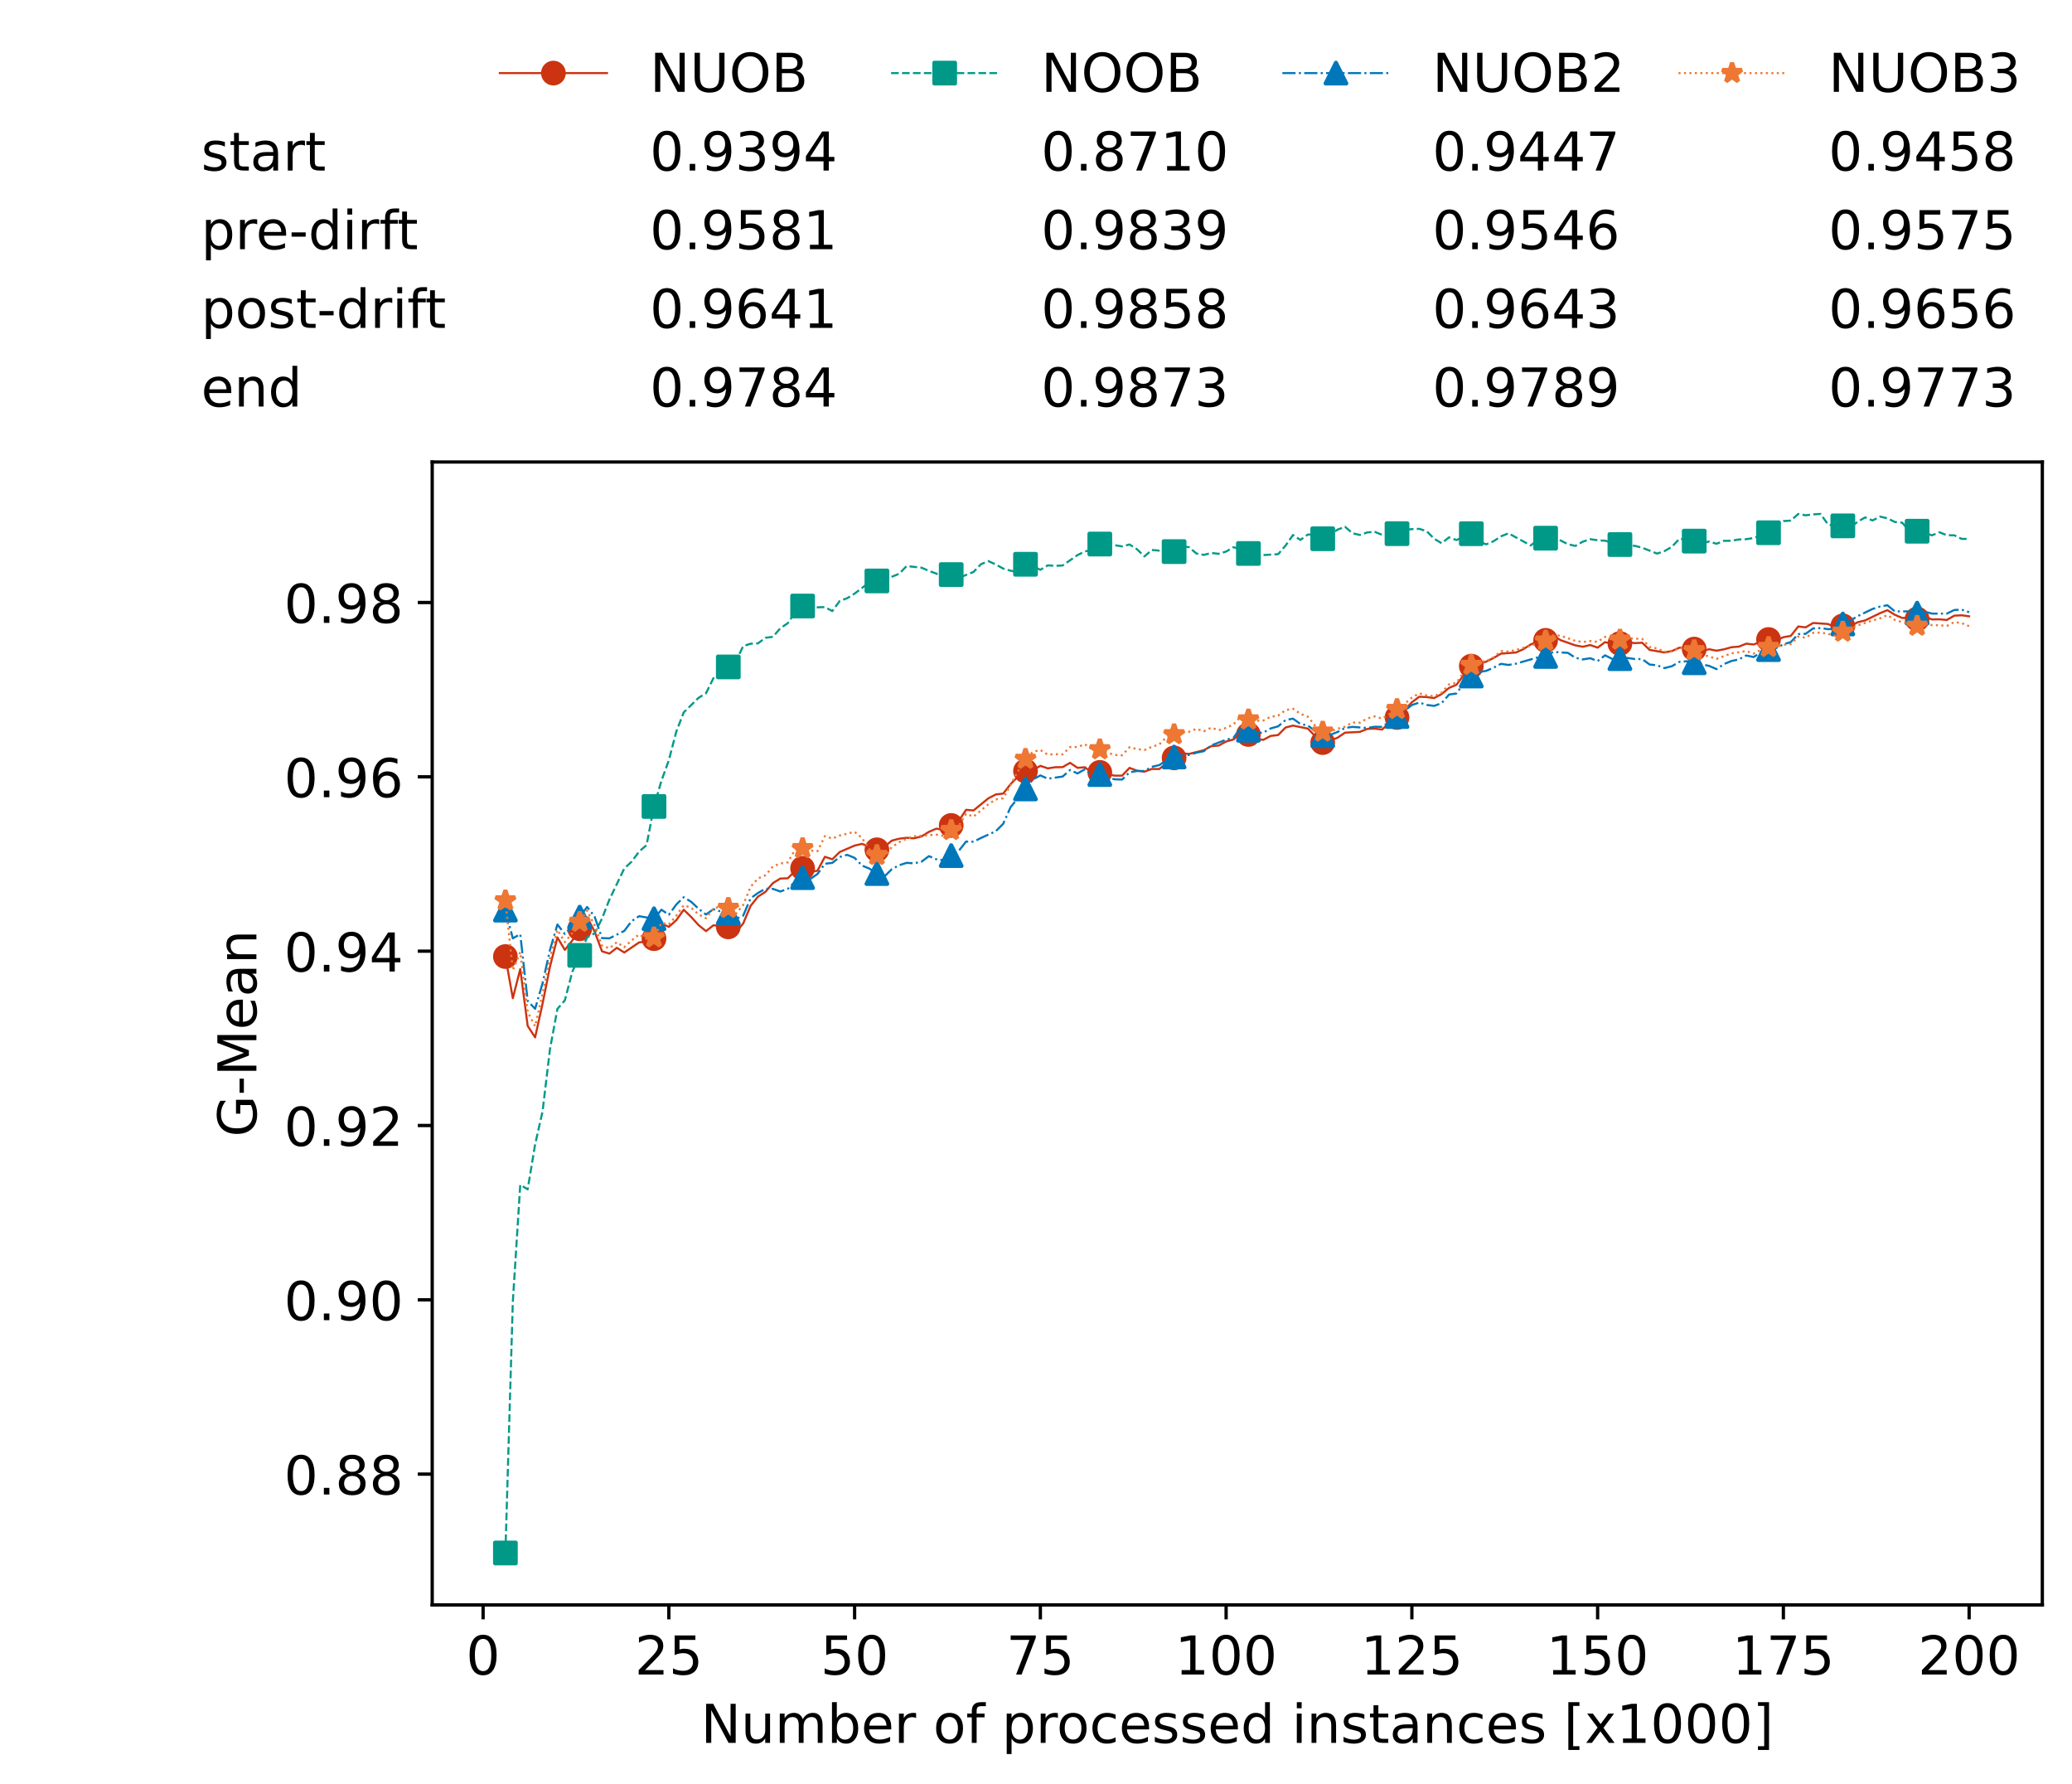 <?xml version="1.0" encoding="utf-8" standalone="no"?>
<!DOCTYPE svg PUBLIC "-//W3C//DTD SVG 1.1//EN"
  "http://www.w3.org/Graphics/SVG/1.1/DTD/svg11.dtd">
<!-- Created with matplotlib (https://matplotlib.org/) -->
<svg height="432.615pt" version="1.1" viewBox="0 0 502.65 432.615" width="502.65pt" xmlns="http://www.w3.org/2000/svg" xmlns:xlink="http://www.w3.org/1999/xlink">
 <defs>
  <style type="text/css">*{stroke-linecap:butt;stroke-linejoin:round;}</style>
 </defs>
 <g id="figure_1">
  <g id="patch_1">
   <path d="M 0 432.615 
L 502.65 432.615 
L 502.65 0 
L 0 0 
z
" style="fill:#ffffff;"/>
  </g>
  <g id="axes_1">
   <g id="patch_2">
    <path d="M 104.85 389.252 
L 495.45 389.252 
L 495.45 112.052 
L 104.85 112.052 
z
" style="fill:#ffffff;"/>
   </g>
   <g id="matplotlib.axis_1">
    <g id="xtick_1">
     <g id="line2d_1">
      <defs>
       <path d="M 0 0 
L 0 3.5 
" id="m2adec84dbd" style="stroke:#000000;stroke-width:0.8;"/>
      </defs>
      <g>
       <use style="stroke:#000000;stroke-width:0.8;" x="117.197" xlink:href="#m2adec84dbd" y="389.252"/>
      </g>
     </g>
     <g id="text_1">
      <!-- 0 -->
      <g transform="translate(113.061 406.13)scale(0.13 -0.13)">
       <defs>
        <path d="M 31.781 66.406 
Q 24.172 66.406 20.328 58.906 
Q 16.5 51.422 16.5 36.375 
Q 16.5 21.391 20.328 13.891 
Q 24.172 6.391 31.781 6.391 
Q 39.453 6.391 43.281 13.891 
Q 47.125 21.391 47.125 36.375 
Q 47.125 51.422 43.281 58.906 
Q 39.453 66.406 31.781 66.406 
z
M 31.781 74.219 
Q 44.047 74.219 50.516 64.516 
Q 56.984 54.828 56.984 36.375 
Q 56.984 17.969 50.516 8.266 
Q 44.047 -1.422 31.781 -1.422 
Q 19.531 -1.422 13.062 8.266 
Q 6.594 17.969 6.594 36.375 
Q 6.594 54.828 13.062 64.516 
Q 19.531 74.219 31.781 74.219 
z
" id="DejaVuSans-48"/>
       </defs>
       <use xlink:href="#DejaVuSans-48"/>
      </g>
     </g>
    </g>
    <g id="xtick_2">
     <g id="line2d_2">
      <g>
       <use style="stroke:#000000;stroke-width:0.8;" x="162.259" xlink:href="#m2adec84dbd" y="389.252"/>
      </g>
     </g>
     <g id="text_2">
      <!-- 25 -->
      <g transform="translate(153.988 406.13)scale(0.13 -0.13)">
       <defs>
        <path d="M 19.188 8.297 
L 53.609 8.297 
L 53.609 0 
L 7.328 0 
L 7.328 8.297 
Q 12.938 14.109 22.625 23.891 
Q 32.328 33.688 34.812 36.531 
Q 39.547 41.844 41.422 45.531 
Q 43.312 49.219 43.312 52.781 
Q 43.312 58.594 39.234 62.25 
Q 35.156 65.922 28.609 65.922 
Q 23.969 65.922 18.812 64.312 
Q 13.672 62.703 7.812 59.422 
L 7.812 69.391 
Q 13.766 71.781 18.938 73 
Q 24.125 74.219 28.422 74.219 
Q 39.75 74.219 46.484 68.547 
Q 53.219 62.891 53.219 53.422 
Q 53.219 48.922 51.531 44.891 
Q 49.859 40.875 45.406 35.406 
Q 44.188 33.984 37.641 27.219 
Q 31.109 20.453 19.188 8.297 
z
" id="DejaVuSans-50"/>
        <path d="M 10.797 72.906 
L 49.516 72.906 
L 49.516 64.594 
L 19.828 64.594 
L 19.828 46.734 
Q 21.969 47.469 24.109 47.828 
Q 26.266 48.188 28.422 48.188 
Q 40.625 48.188 47.75 41.5 
Q 54.891 34.812 54.891 23.391 
Q 54.891 11.625 47.562 5.094 
Q 40.234 -1.422 26.906 -1.422 
Q 22.312 -1.422 17.547 -0.641 
Q 12.797 0.141 7.719 1.703 
L 7.719 11.625 
Q 12.109 9.234 16.797 8.062 
Q 21.484 6.891 26.703 6.891 
Q 35.156 6.891 40.078 11.328 
Q 45.016 15.766 45.016 23.391 
Q 45.016 31 40.078 35.438 
Q 35.156 39.891 26.703 39.891 
Q 22.75 39.891 18.812 39.016 
Q 14.891 38.141 10.797 36.281 
z
" id="DejaVuSans-53"/>
       </defs>
       <use xlink:href="#DejaVuSans-50"/>
       <use x="63.623" xlink:href="#DejaVuSans-53"/>
      </g>
     </g>
    </g>
    <g id="xtick_3">
     <g id="line2d_3">
      <g>
       <use style="stroke:#000000;stroke-width:0.8;" x="207.322" xlink:href="#m2adec84dbd" y="389.252"/>
      </g>
     </g>
     <g id="text_3">
      <!-- 50 -->
      <g transform="translate(199.05 406.13)scale(0.13 -0.13)">
       <use xlink:href="#DejaVuSans-53"/>
       <use x="63.623" xlink:href="#DejaVuSans-48"/>
      </g>
     </g>
    </g>
    <g id="xtick_4">
     <g id="line2d_4">
      <g>
       <use style="stroke:#000000;stroke-width:0.8;" x="252.384" xlink:href="#m2adec84dbd" y="389.252"/>
      </g>
     </g>
     <g id="text_4">
      <!-- 75 -->
      <g transform="translate(244.113 406.13)scale(0.13 -0.13)">
       <defs>
        <path d="M 8.203 72.906 
L 55.078 72.906 
L 55.078 68.703 
L 28.609 0 
L 18.312 0 
L 43.219 64.594 
L 8.203 64.594 
z
" id="DejaVuSans-55"/>
       </defs>
       <use xlink:href="#DejaVuSans-55"/>
       <use x="63.623" xlink:href="#DejaVuSans-53"/>
      </g>
     </g>
    </g>
    <g id="xtick_5">
     <g id="line2d_5">
      <g>
       <use style="stroke:#000000;stroke-width:0.8;" x="297.446" xlink:href="#m2adec84dbd" y="389.252"/>
      </g>
     </g>
     <g id="text_5">
      <!-- 100 -->
      <g transform="translate(285.039 406.13)scale(0.13 -0.13)">
       <defs>
        <path d="M 12.406 8.297 
L 28.516 8.297 
L 28.516 63.922 
L 10.984 60.406 
L 10.984 69.391 
L 28.422 72.906 
L 38.281 72.906 
L 38.281 8.297 
L 54.391 8.297 
L 54.391 0 
L 12.406 0 
z
" id="DejaVuSans-49"/>
       </defs>
       <use xlink:href="#DejaVuSans-49"/>
       <use x="63.623" xlink:href="#DejaVuSans-48"/>
       <use x="127.246" xlink:href="#DejaVuSans-48"/>
      </g>
     </g>
    </g>
    <g id="xtick_6">
     <g id="line2d_6">
      <g>
       <use style="stroke:#000000;stroke-width:0.8;" x="342.509" xlink:href="#m2adec84dbd" y="389.252"/>
      </g>
     </g>
     <g id="text_6">
      <!-- 125 -->
      <g transform="translate(330.102 406.13)scale(0.13 -0.13)">
       <use xlink:href="#DejaVuSans-49"/>
       <use x="63.623" xlink:href="#DejaVuSans-50"/>
       <use x="127.246" xlink:href="#DejaVuSans-53"/>
      </g>
     </g>
    </g>
    <g id="xtick_7">
     <g id="line2d_7">
      <g>
       <use style="stroke:#000000;stroke-width:0.8;" x="387.571" xlink:href="#m2adec84dbd" y="389.252"/>
      </g>
     </g>
     <g id="text_7">
      <!-- 150 -->
      <g transform="translate(375.164 406.13)scale(0.13 -0.13)">
       <use xlink:href="#DejaVuSans-49"/>
       <use x="63.623" xlink:href="#DejaVuSans-53"/>
       <use x="127.246" xlink:href="#DejaVuSans-48"/>
      </g>
     </g>
    </g>
    <g id="xtick_8">
     <g id="line2d_8">
      <g>
       <use style="stroke:#000000;stroke-width:0.8;" x="432.633" xlink:href="#m2adec84dbd" y="389.252"/>
      </g>
     </g>
     <g id="text_8">
      <!-- 175 -->
      <g transform="translate(420.226 406.13)scale(0.13 -0.13)">
       <use xlink:href="#DejaVuSans-49"/>
       <use x="63.623" xlink:href="#DejaVuSans-55"/>
       <use x="127.246" xlink:href="#DejaVuSans-53"/>
      </g>
     </g>
    </g>
    <g id="xtick_9">
     <g id="line2d_9">
      <g>
       <use style="stroke:#000000;stroke-width:0.8;" x="477.695" xlink:href="#m2adec84dbd" y="389.252"/>
      </g>
     </g>
     <g id="text_9">
      <!-- 200 -->
      <g transform="translate(465.289 406.13)scale(0.13 -0.13)">
       <use xlink:href="#DejaVuSans-50"/>
       <use x="63.623" xlink:href="#DejaVuSans-48"/>
       <use x="127.246" xlink:href="#DejaVuSans-48"/>
      </g>
     </g>
    </g>
    <g id="text_10">
     <!-- Number of processed instances [x1000] -->
     <g transform="translate(170.025 422.711)scale(0.13 -0.13)">
      <defs>
       <path d="M 9.812 72.906 
L 23.094 72.906 
L 55.422 11.922 
L 55.422 72.906 
L 64.984 72.906 
L 64.984 0 
L 51.703 0 
L 19.391 60.984 
L 19.391 0 
L 9.812 0 
z
" id="DejaVuSans-78"/>
       <path d="M 8.5 21.578 
L 8.5 54.688 
L 17.484 54.688 
L 17.484 21.922 
Q 17.484 14.156 20.5 10.266 
Q 23.531 6.391 29.594 6.391 
Q 36.859 6.391 41.078 11.031 
Q 45.312 15.672 45.312 23.688 
L 45.312 54.688 
L 54.297 54.688 
L 54.297 0 
L 45.312 0 
L 45.312 8.406 
Q 42.047 3.422 37.719 1 
Q 33.406 -1.422 27.688 -1.422 
Q 18.266 -1.422 13.375 4.438 
Q 8.5 10.297 8.5 21.578 
z
M 31.109 56 
z
" id="DejaVuSans-117"/>
       <path d="M 52 44.188 
Q 55.375 50.25 60.062 53.125 
Q 64.75 56 71.094 56 
Q 79.641 56 84.281 50.016 
Q 88.922 44.047 88.922 33.016 
L 88.922 0 
L 79.891 0 
L 79.891 32.719 
Q 79.891 40.578 77.094 44.375 
Q 74.312 48.188 68.609 48.188 
Q 61.625 48.188 57.562 43.547 
Q 53.516 38.922 53.516 30.906 
L 53.516 0 
L 44.484 0 
L 44.484 32.719 
Q 44.484 40.625 41.703 44.406 
Q 38.922 48.188 33.109 48.188 
Q 26.219 48.188 22.156 43.531 
Q 18.109 38.875 18.109 30.906 
L 18.109 0 
L 9.078 0 
L 9.078 54.688 
L 18.109 54.688 
L 18.109 46.188 
Q 21.188 51.219 25.484 53.609 
Q 29.781 56 35.688 56 
Q 41.656 56 45.828 52.969 
Q 50 49.953 52 44.188 
z
" id="DejaVuSans-109"/>
       <path d="M 48.688 27.297 
Q 48.688 37.203 44.609 42.844 
Q 40.531 48.484 33.406 48.484 
Q 26.266 48.484 22.188 42.844 
Q 18.109 37.203 18.109 27.297 
Q 18.109 17.391 22.188 11.75 
Q 26.266 6.109 33.406 6.109 
Q 40.531 6.109 44.609 11.75 
Q 48.688 17.391 48.688 27.297 
z
M 18.109 46.391 
Q 20.953 51.266 25.266 53.625 
Q 29.594 56 35.594 56 
Q 45.562 56 51.781 48.094 
Q 58.016 40.188 58.016 27.297 
Q 58.016 14.406 51.781 6.484 
Q 45.562 -1.422 35.594 -1.422 
Q 29.594 -1.422 25.266 0.953 
Q 20.953 3.328 18.109 8.203 
L 18.109 0 
L 9.078 0 
L 9.078 75.984 
L 18.109 75.984 
z
" id="DejaVuSans-98"/>
       <path d="M 56.203 29.594 
L 56.203 25.203 
L 14.891 25.203 
Q 15.484 15.922 20.484 11.062 
Q 25.484 6.203 34.422 6.203 
Q 39.594 6.203 44.453 7.469 
Q 49.312 8.734 54.109 11.281 
L 54.109 2.781 
Q 49.266 0.734 44.188 -0.344 
Q 39.109 -1.422 33.891 -1.422 
Q 20.797 -1.422 13.156 6.188 
Q 5.516 13.812 5.516 26.812 
Q 5.516 40.234 12.766 48.109 
Q 20.016 56 32.328 56 
Q 43.359 56 49.781 48.891 
Q 56.203 41.797 56.203 29.594 
z
M 47.219 32.234 
Q 47.125 39.594 43.094 43.984 
Q 39.062 48.391 32.422 48.391 
Q 24.906 48.391 20.391 44.141 
Q 15.875 39.891 15.188 32.172 
z
" id="DejaVuSans-101"/>
       <path d="M 41.109 46.297 
Q 39.594 47.172 37.812 47.578 
Q 36.031 48 33.891 48 
Q 26.266 48 22.188 43.047 
Q 18.109 38.094 18.109 28.812 
L 18.109 0 
L 9.078 0 
L 9.078 54.688 
L 18.109 54.688 
L 18.109 46.188 
Q 20.953 51.172 25.484 53.578 
Q 30.031 56 36.531 56 
Q 37.453 56 38.578 55.875 
Q 39.703 55.766 41.062 55.516 
z
" id="DejaVuSans-114"/>
       <path id="DejaVuSans-32"/>
       <path d="M 30.609 48.391 
Q 23.391 48.391 19.188 42.75 
Q 14.984 37.109 14.984 27.297 
Q 14.984 17.484 19.156 11.844 
Q 23.344 6.203 30.609 6.203 
Q 37.797 6.203 41.984 11.859 
Q 46.188 17.531 46.188 27.297 
Q 46.188 37.016 41.984 42.703 
Q 37.797 48.391 30.609 48.391 
z
M 30.609 56 
Q 42.328 56 49.016 48.375 
Q 55.719 40.766 55.719 27.297 
Q 55.719 13.875 49.016 6.219 
Q 42.328 -1.422 30.609 -1.422 
Q 18.844 -1.422 12.172 6.219 
Q 5.516 13.875 5.516 27.297 
Q 5.516 40.766 12.172 48.375 
Q 18.844 56 30.609 56 
z
" id="DejaVuSans-111"/>
       <path d="M 37.109 75.984 
L 37.109 68.5 
L 28.516 68.5 
Q 23.688 68.5 21.797 66.547 
Q 19.922 64.594 19.922 59.516 
L 19.922 54.688 
L 34.719 54.688 
L 34.719 47.703 
L 19.922 47.703 
L 19.922 0 
L 10.891 0 
L 10.891 47.703 
L 2.297 47.703 
L 2.297 54.688 
L 10.891 54.688 
L 10.891 58.5 
Q 10.891 67.625 15.141 71.797 
Q 19.391 75.984 28.609 75.984 
z
" id="DejaVuSans-102"/>
       <path d="M 18.109 8.203 
L 18.109 -20.797 
L 9.078 -20.797 
L 9.078 54.688 
L 18.109 54.688 
L 18.109 46.391 
Q 20.953 51.266 25.266 53.625 
Q 29.594 56 35.594 56 
Q 45.562 56 51.781 48.094 
Q 58.016 40.188 58.016 27.297 
Q 58.016 14.406 51.781 6.484 
Q 45.562 -1.422 35.594 -1.422 
Q 29.594 -1.422 25.266 0.953 
Q 20.953 3.328 18.109 8.203 
z
M 48.688 27.297 
Q 48.688 37.203 44.609 42.844 
Q 40.531 48.484 33.406 48.484 
Q 26.266 48.484 22.188 42.844 
Q 18.109 37.203 18.109 27.297 
Q 18.109 17.391 22.188 11.75 
Q 26.266 6.109 33.406 6.109 
Q 40.531 6.109 44.609 11.75 
Q 48.688 17.391 48.688 27.297 
z
" id="DejaVuSans-112"/>
       <path d="M 48.781 52.594 
L 48.781 44.188 
Q 44.969 46.297 41.141 47.344 
Q 37.312 48.391 33.406 48.391 
Q 24.656 48.391 19.812 42.844 
Q 14.984 37.312 14.984 27.297 
Q 14.984 17.281 19.812 11.734 
Q 24.656 6.203 33.406 6.203 
Q 37.312 6.203 41.141 7.25 
Q 44.969 8.297 48.781 10.406 
L 48.781 2.094 
Q 45.016 0.344 40.984 -0.531 
Q 36.969 -1.422 32.422 -1.422 
Q 20.062 -1.422 12.781 6.344 
Q 5.516 14.109 5.516 27.297 
Q 5.516 40.672 12.859 48.328 
Q 20.219 56 33.016 56 
Q 37.156 56 41.109 55.141 
Q 45.062 54.297 48.781 52.594 
z
" id="DejaVuSans-99"/>
       <path d="M 44.281 53.078 
L 44.281 44.578 
Q 40.484 46.531 36.375 47.5 
Q 32.281 48.484 27.875 48.484 
Q 21.188 48.484 17.844 46.438 
Q 14.5 44.391 14.5 40.281 
Q 14.5 37.156 16.891 35.375 
Q 19.281 33.594 26.516 31.984 
L 29.594 31.297 
Q 39.156 29.25 43.188 25.516 
Q 47.219 21.781 47.219 15.094 
Q 47.219 7.469 41.188 3.016 
Q 35.156 -1.422 24.609 -1.422 
Q 20.219 -1.422 15.453 -0.562 
Q 10.688 0.297 5.422 2 
L 5.422 11.281 
Q 10.406 8.688 15.234 7.391 
Q 20.062 6.109 24.812 6.109 
Q 31.156 6.109 34.562 8.281 
Q 37.984 10.453 37.984 14.406 
Q 37.984 18.062 35.516 20.016 
Q 33.062 21.969 24.703 23.781 
L 21.578 24.516 
Q 13.234 26.266 9.516 29.906 
Q 5.812 33.547 5.812 39.891 
Q 5.812 47.609 11.281 51.797 
Q 16.75 56 26.812 56 
Q 31.781 56 36.172 55.266 
Q 40.578 54.547 44.281 53.078 
z
" id="DejaVuSans-115"/>
       <path d="M 45.406 46.391 
L 45.406 75.984 
L 54.391 75.984 
L 54.391 0 
L 45.406 0 
L 45.406 8.203 
Q 42.578 3.328 38.25 0.953 
Q 33.938 -1.422 27.875 -1.422 
Q 17.969 -1.422 11.734 6.484 
Q 5.516 14.406 5.516 27.297 
Q 5.516 40.188 11.734 48.094 
Q 17.969 56 27.875 56 
Q 33.938 56 38.25 53.625 
Q 42.578 51.266 45.406 46.391 
z
M 14.797 27.297 
Q 14.797 17.391 18.875 11.75 
Q 22.953 6.109 30.078 6.109 
Q 37.203 6.109 41.297 11.75 
Q 45.406 17.391 45.406 27.297 
Q 45.406 37.203 41.297 42.844 
Q 37.203 48.484 30.078 48.484 
Q 22.953 48.484 18.875 42.844 
Q 14.797 37.203 14.797 27.297 
z
" id="DejaVuSans-100"/>
       <path d="M 9.422 54.688 
L 18.406 54.688 
L 18.406 0 
L 9.422 0 
z
M 9.422 75.984 
L 18.406 75.984 
L 18.406 64.594 
L 9.422 64.594 
z
" id="DejaVuSans-105"/>
       <path d="M 54.891 33.016 
L 54.891 0 
L 45.906 0 
L 45.906 32.719 
Q 45.906 40.484 42.875 44.328 
Q 39.844 48.188 33.797 48.188 
Q 26.516 48.188 22.312 43.547 
Q 18.109 38.922 18.109 30.906 
L 18.109 0 
L 9.078 0 
L 9.078 54.688 
L 18.109 54.688 
L 18.109 46.188 
Q 21.344 51.125 25.703 53.562 
Q 30.078 56 35.797 56 
Q 45.219 56 50.047 50.172 
Q 54.891 44.344 54.891 33.016 
z
" id="DejaVuSans-110"/>
       <path d="M 18.312 70.219 
L 18.312 54.688 
L 36.812 54.688 
L 36.812 47.703 
L 18.312 47.703 
L 18.312 18.016 
Q 18.312 11.328 20.141 9.422 
Q 21.969 7.516 27.594 7.516 
L 36.812 7.516 
L 36.812 0 
L 27.594 0 
Q 17.188 0 13.234 3.875 
Q 9.281 7.766 9.281 18.016 
L 9.281 47.703 
L 2.688 47.703 
L 2.688 54.688 
L 9.281 54.688 
L 9.281 70.219 
z
" id="DejaVuSans-116"/>
       <path d="M 34.281 27.484 
Q 23.391 27.484 19.188 25 
Q 14.984 22.516 14.984 16.5 
Q 14.984 11.719 18.141 8.906 
Q 21.297 6.109 26.703 6.109 
Q 34.188 6.109 38.703 11.406 
Q 43.219 16.703 43.219 25.484 
L 43.219 27.484 
z
M 52.203 31.203 
L 52.203 0 
L 43.219 0 
L 43.219 8.297 
Q 40.141 3.328 35.547 0.953 
Q 30.953 -1.422 24.312 -1.422 
Q 15.922 -1.422 10.953 3.297 
Q 6 8.016 6 15.922 
Q 6 25.141 12.172 29.828 
Q 18.359 34.516 30.609 34.516 
L 43.219 34.516 
L 43.219 35.406 
Q 43.219 41.609 39.141 45 
Q 35.062 48.391 27.688 48.391 
Q 23 48.391 18.547 47.266 
Q 14.109 46.141 10.016 43.891 
L 10.016 52.203 
Q 14.938 54.109 19.578 55.047 
Q 24.219 56 28.609 56 
Q 40.484 56 46.344 49.844 
Q 52.203 43.703 52.203 31.203 
z
" id="DejaVuSans-97"/>
       <path d="M 8.594 75.984 
L 29.297 75.984 
L 29.297 69 
L 17.578 69 
L 17.578 -6.203 
L 29.297 -6.203 
L 29.297 -13.188 
L 8.594 -13.188 
z
" id="DejaVuSans-91"/>
       <path d="M 54.891 54.688 
L 35.109 28.078 
L 55.906 0 
L 45.312 0 
L 29.391 21.484 
L 13.484 0 
L 2.875 0 
L 24.125 28.609 
L 4.688 54.688 
L 15.281 54.688 
L 29.781 35.203 
L 44.281 54.688 
z
" id="DejaVuSans-120"/>
       <path d="M 30.422 75.984 
L 30.422 -13.188 
L 9.719 -13.188 
L 9.719 -6.203 
L 21.391 -6.203 
L 21.391 69 
L 9.719 69 
L 9.719 75.984 
z
" id="DejaVuSans-93"/>
      </defs>
      <use xlink:href="#DejaVuSans-78"/>
      <use x="74.805" xlink:href="#DejaVuSans-117"/>
      <use x="138.184" xlink:href="#DejaVuSans-109"/>
      <use x="235.596" xlink:href="#DejaVuSans-98"/>
      <use x="299.072" xlink:href="#DejaVuSans-101"/>
      <use x="360.596" xlink:href="#DejaVuSans-114"/>
      <use x="401.709" xlink:href="#DejaVuSans-32"/>
      <use x="433.496" xlink:href="#DejaVuSans-111"/>
      <use x="494.678" xlink:href="#DejaVuSans-102"/>
      <use x="529.883" xlink:href="#DejaVuSans-32"/>
      <use x="561.67" xlink:href="#DejaVuSans-112"/>
      <use x="625.146" xlink:href="#DejaVuSans-114"/>
      <use x="664.01" xlink:href="#DejaVuSans-111"/>
      <use x="725.191" xlink:href="#DejaVuSans-99"/>
      <use x="780.172" xlink:href="#DejaVuSans-101"/>
      <use x="841.695" xlink:href="#DejaVuSans-115"/>
      <use x="893.795" xlink:href="#DejaVuSans-115"/>
      <use x="945.895" xlink:href="#DejaVuSans-101"/>
      <use x="1007.418" xlink:href="#DejaVuSans-100"/>
      <use x="1070.895" xlink:href="#DejaVuSans-32"/>
      <use x="1102.682" xlink:href="#DejaVuSans-105"/>
      <use x="1130.465" xlink:href="#DejaVuSans-110"/>
      <use x="1193.844" xlink:href="#DejaVuSans-115"/>
      <use x="1245.943" xlink:href="#DejaVuSans-116"/>
      <use x="1285.152" xlink:href="#DejaVuSans-97"/>
      <use x="1346.432" xlink:href="#DejaVuSans-110"/>
      <use x="1409.811" xlink:href="#DejaVuSans-99"/>
      <use x="1464.791" xlink:href="#DejaVuSans-101"/>
      <use x="1526.314" xlink:href="#DejaVuSans-115"/>
      <use x="1578.414" xlink:href="#DejaVuSans-32"/>
      <use x="1610.201" xlink:href="#DejaVuSans-91"/>
      <use x="1649.215" xlink:href="#DejaVuSans-120"/>
      <use x="1708.395" xlink:href="#DejaVuSans-49"/>
      <use x="1772.018" xlink:href="#DejaVuSans-48"/>
      <use x="1835.641" xlink:href="#DejaVuSans-48"/>
      <use x="1899.264" xlink:href="#DejaVuSans-48"/>
      <use x="1962.887" xlink:href="#DejaVuSans-93"/>
     </g>
    </g>
   </g>
   <g id="matplotlib.axis_2">
    <g id="ytick_1">
     <g id="line2d_10">
      <defs>
       <path d="M 0 0 
L -3.5 0 
" id="m9e773df247" style="stroke:#000000;stroke-width:0.8;"/>
      </defs>
      <g>
       <use style="stroke:#000000;stroke-width:0.8;" x="104.85" xlink:href="#m9e773df247" y="357.528"/>
      </g>
     </g>
     <g id="text_11">
      <!-- 0.88 -->
      <g transform="translate(68.905 362.467)scale(0.13 -0.13)">
       <defs>
        <path d="M 10.688 12.406 
L 21 12.406 
L 21 0 
L 10.688 0 
z
" id="DejaVuSans-46"/>
        <path d="M 31.781 34.625 
Q 24.75 34.625 20.719 30.859 
Q 16.703 27.094 16.703 20.516 
Q 16.703 13.922 20.719 10.156 
Q 24.75 6.391 31.781 6.391 
Q 38.812 6.391 42.859 10.172 
Q 46.922 13.969 46.922 20.516 
Q 46.922 27.094 42.891 30.859 
Q 38.875 34.625 31.781 34.625 
z
M 21.922 38.812 
Q 15.578 40.375 12.031 44.719 
Q 8.5 49.078 8.5 55.328 
Q 8.5 64.062 14.719 69.141 
Q 20.953 74.219 31.781 74.219 
Q 42.672 74.219 48.875 69.141 
Q 55.078 64.062 55.078 55.328 
Q 55.078 49.078 51.531 44.719 
Q 48 40.375 41.703 38.812 
Q 48.828 37.156 52.797 32.312 
Q 56.781 27.484 56.781 20.516 
Q 56.781 9.906 50.312 4.234 
Q 43.844 -1.422 31.781 -1.422 
Q 19.734 -1.422 13.25 4.234 
Q 6.781 9.906 6.781 20.516 
Q 6.781 27.484 10.781 32.312 
Q 14.797 37.156 21.922 38.812 
z
M 18.312 54.391 
Q 18.312 48.734 21.844 45.562 
Q 25.391 42.391 31.781 42.391 
Q 38.141 42.391 41.719 45.562 
Q 45.312 48.734 45.312 54.391 
Q 45.312 60.062 41.719 63.234 
Q 38.141 66.406 31.781 66.406 
Q 25.391 66.406 21.844 63.234 
Q 18.312 60.062 18.312 54.391 
z
" id="DejaVuSans-56"/>
       </defs>
       <use xlink:href="#DejaVuSans-48"/>
       <use x="63.623" xlink:href="#DejaVuSans-46"/>
       <use x="95.41" xlink:href="#DejaVuSans-56"/>
       <use x="159.033" xlink:href="#DejaVuSans-56"/>
      </g>
     </g>
    </g>
    <g id="ytick_2">
     <g id="line2d_11">
      <g>
       <use style="stroke:#000000;stroke-width:0.8;" x="104.85" xlink:href="#m9e773df247" y="315.248"/>
      </g>
     </g>
     <g id="text_12">
      <!-- 0.90 -->
      <g transform="translate(68.905 320.187)scale(0.13 -0.13)">
       <defs>
        <path d="M 10.984 1.516 
L 10.984 10.5 
Q 14.703 8.734 18.5 7.812 
Q 22.312 6.891 25.984 6.891 
Q 35.75 6.891 40.891 13.453 
Q 46.047 20.016 46.781 33.406 
Q 43.953 29.203 39.594 26.953 
Q 35.25 24.703 29.984 24.703 
Q 19.047 24.703 12.672 31.312 
Q 6.297 37.938 6.297 49.422 
Q 6.297 60.641 12.938 67.422 
Q 19.578 74.219 30.609 74.219 
Q 43.266 74.219 49.922 64.516 
Q 56.594 54.828 56.594 36.375 
Q 56.594 19.141 48.406 8.859 
Q 40.234 -1.422 26.422 -1.422 
Q 22.703 -1.422 18.891 -0.688 
Q 15.094 0.047 10.984 1.516 
z
M 30.609 32.422 
Q 37.25 32.422 41.125 36.953 
Q 45.016 41.5 45.016 49.422 
Q 45.016 57.281 41.125 61.844 
Q 37.25 66.406 30.609 66.406 
Q 23.969 66.406 20.094 61.844 
Q 16.219 57.281 16.219 49.422 
Q 16.219 41.5 20.094 36.953 
Q 23.969 32.422 30.609 32.422 
z
" id="DejaVuSans-57"/>
       </defs>
       <use xlink:href="#DejaVuSans-48"/>
       <use x="63.623" xlink:href="#DejaVuSans-46"/>
       <use x="95.41" xlink:href="#DejaVuSans-57"/>
       <use x="159.033" xlink:href="#DejaVuSans-48"/>
      </g>
     </g>
    </g>
    <g id="ytick_3">
     <g id="line2d_12">
      <g>
       <use style="stroke:#000000;stroke-width:0.8;" x="104.85" xlink:href="#m9e773df247" y="272.969"/>
      </g>
     </g>
     <g id="text_13">
      <!-- 0.92 -->
      <g transform="translate(68.905 277.908)scale(0.13 -0.13)">
       <use xlink:href="#DejaVuSans-48"/>
       <use x="63.623" xlink:href="#DejaVuSans-46"/>
       <use x="95.41" xlink:href="#DejaVuSans-57"/>
       <use x="159.033" xlink:href="#DejaVuSans-50"/>
      </g>
     </g>
    </g>
    <g id="ytick_4">
     <g id="line2d_13">
      <g>
       <use style="stroke:#000000;stroke-width:0.8;" x="104.85" xlink:href="#m9e773df247" y="230.689"/>
      </g>
     </g>
     <g id="text_14">
      <!-- 0.94 -->
      <g transform="translate(68.905 235.628)scale(0.13 -0.13)">
       <defs>
        <path d="M 37.797 64.312 
L 12.891 25.391 
L 37.797 25.391 
z
M 35.203 72.906 
L 47.609 72.906 
L 47.609 25.391 
L 58.016 25.391 
L 58.016 17.188 
L 47.609 17.188 
L 47.609 0 
L 37.797 0 
L 37.797 17.188 
L 4.891 17.188 
L 4.891 26.703 
z
" id="DejaVuSans-52"/>
       </defs>
       <use xlink:href="#DejaVuSans-48"/>
       <use x="63.623" xlink:href="#DejaVuSans-46"/>
       <use x="95.41" xlink:href="#DejaVuSans-57"/>
       <use x="159.033" xlink:href="#DejaVuSans-52"/>
      </g>
     </g>
    </g>
    <g id="ytick_5">
     <g id="line2d_14">
      <g>
       <use style="stroke:#000000;stroke-width:0.8;" x="104.85" xlink:href="#m9e773df247" y="188.41"/>
      </g>
     </g>
     <g id="text_15">
      <!-- 0.96 -->
      <g transform="translate(68.905 193.349)scale(0.13 -0.13)">
       <defs>
        <path d="M 33.016 40.375 
Q 26.375 40.375 22.484 35.828 
Q 18.609 31.297 18.609 23.391 
Q 18.609 15.531 22.484 10.953 
Q 26.375 6.391 33.016 6.391 
Q 39.656 6.391 43.531 10.953 
Q 47.406 15.531 47.406 23.391 
Q 47.406 31.297 43.531 35.828 
Q 39.656 40.375 33.016 40.375 
z
M 52.594 71.297 
L 52.594 62.312 
Q 48.875 64.062 45.094 64.984 
Q 41.312 65.922 37.594 65.922 
Q 27.828 65.922 22.672 59.328 
Q 17.531 52.734 16.797 39.406 
Q 19.672 43.656 24.016 45.922 
Q 28.375 48.188 33.594 48.188 
Q 44.578 48.188 50.953 41.516 
Q 57.328 34.859 57.328 23.391 
Q 57.328 12.156 50.688 5.359 
Q 44.047 -1.422 33.016 -1.422 
Q 20.359 -1.422 13.672 8.266 
Q 6.984 17.969 6.984 36.375 
Q 6.984 53.656 15.188 63.938 
Q 23.391 74.219 37.203 74.219 
Q 40.922 74.219 44.703 73.484 
Q 48.484 72.75 52.594 71.297 
z
" id="DejaVuSans-54"/>
       </defs>
       <use xlink:href="#DejaVuSans-48"/>
       <use x="63.623" xlink:href="#DejaVuSans-46"/>
       <use x="95.41" xlink:href="#DejaVuSans-57"/>
       <use x="159.033" xlink:href="#DejaVuSans-54"/>
      </g>
     </g>
    </g>
    <g id="ytick_6">
     <g id="line2d_15">
      <g>
       <use style="stroke:#000000;stroke-width:0.8;" x="104.85" xlink:href="#m9e773df247" y="146.13"/>
      </g>
     </g>
     <g id="text_16">
      <!-- 0.98 -->
      <g transform="translate(68.905 151.069)scale(0.13 -0.13)">
       <use xlink:href="#DejaVuSans-48"/>
       <use x="63.623" xlink:href="#DejaVuSans-46"/>
       <use x="95.41" xlink:href="#DejaVuSans-57"/>
       <use x="159.033" xlink:href="#DejaVuSans-56"/>
      </g>
     </g>
    </g>
    <g id="text_17">
     <!-- G-Mean -->
     <g transform="translate(62.201 275.744)rotate(-90)scale(0.13 -0.13)">
      <defs>
       <path d="M 59.516 10.406 
L 59.516 29.984 
L 43.406 29.984 
L 43.406 38.094 
L 69.281 38.094 
L 69.281 6.781 
Q 63.578 2.734 56.688 0.656 
Q 49.812 -1.422 42 -1.422 
Q 24.906 -1.422 15.25 8.562 
Q 5.609 18.562 5.609 36.375 
Q 5.609 54.25 15.25 64.234 
Q 24.906 74.219 42 74.219 
Q 49.125 74.219 55.547 72.453 
Q 61.969 70.703 67.391 67.281 
L 67.391 56.781 
Q 61.922 61.422 55.766 63.766 
Q 49.609 66.109 42.828 66.109 
Q 29.438 66.109 22.719 58.641 
Q 16.016 51.172 16.016 36.375 
Q 16.016 21.625 22.719 14.156 
Q 29.438 6.688 42.828 6.688 
Q 48.047 6.688 52.141 7.594 
Q 56.25 8.5 59.516 10.406 
z
" id="DejaVuSans-71"/>
       <path d="M 4.891 31.391 
L 31.203 31.391 
L 31.203 23.391 
L 4.891 23.391 
z
" id="DejaVuSans-45"/>
       <path d="M 9.812 72.906 
L 24.516 72.906 
L 43.109 23.297 
L 61.812 72.906 
L 76.516 72.906 
L 76.516 0 
L 66.891 0 
L 66.891 64.016 
L 48.094 14.016 
L 38.188 14.016 
L 19.391 64.016 
L 19.391 0 
L 9.812 0 
z
" id="DejaVuSans-77"/>
      </defs>
      <use xlink:href="#DejaVuSans-71"/>
      <use x="77.49" xlink:href="#DejaVuSans-45"/>
      <use x="113.574" xlink:href="#DejaVuSans-77"/>
      <use x="199.854" xlink:href="#DejaVuSans-101"/>
      <use x="261.377" xlink:href="#DejaVuSans-97"/>
      <use x="322.656" xlink:href="#DejaVuSans-110"/>
     </g>
    </g>
   </g>
   <g id="line2d_16"/>
   <g id="line2d_17"/>
   <g id="line2d_18"/>
   <g id="line2d_19"/>
   <g id="line2d_20"/>
   <g id="line2d_21">
    <path clip-path="url(#p37ba7552c9)" d="M 122.605 231.996 
L 124.407 242.103 
L 126.21 235.034 
L 128.012 248.822 
L 129.815 251.6 
L 131.617 243.44 
L 133.419 234.466 
L 135.222 227.355 
L 137.024 230.38 
L 138.827 228.115 
L 142.432 222.462 
L 144.234 225.901 
L 146.037 230.722 
L 147.839 231.286 
L 149.642 229.872 
L 151.444 231.013 
L 155.049 228.569 
L 156.852 228.33 
L 158.654 227.656 
L 160.457 223.986 
L 162.259 224.793 
L 164.062 223.178 
L 165.864 220.643 
L 167.667 222.387 
L 169.469 224.367 
L 171.272 225.832 
L 173.074 224.411 
L 176.679 224.796 
L 178.482 226.118 
L 180.284 224.001 
L 182.087 219.711 
L 183.889 217.453 
L 185.692 216.304 
L 187.494 214.186 
L 189.297 213.083 
L 191.099 213.012 
L 192.902 211.232 
L 194.704 210.587 
L 196.507 211.476 
L 198.309 211.19 
L 200.112 207.799 
L 201.914 208.403 
L 203.717 206.635 
L 207.322 205.082 
L 209.124 204.667 
L 212.729 206.102 
L 214.532 205.4 
L 216.334 203.886 
L 218.137 203.413 
L 219.939 203.195 
L 221.742 203.315 
L 223.544 202.872 
L 225.347 201.754 
L 227.149 200.972 
L 228.952 201.274 
L 232.557 199.142 
L 234.359 196.41 
L 236.162 196.563 
L 239.767 193.621 
L 241.569 192.684 
L 243.372 192.469 
L 245.174 190.166 
L 246.976 188.32 
L 248.779 186.995 
L 250.581 186.782 
L 252.384 185.741 
L 254.186 186.353 
L 255.989 186.082 
L 257.791 186.047 
L 259.594 185.012 
L 261.396 186.225 
L 263.199 186.083 
L 265.001 187.525 
L 266.804 187.326 
L 268.606 187.84 
L 270.409 188.114 
L 272.211 188.12 
L 274.014 186.237 
L 275.816 186.915 
L 277.619 187.159 
L 279.421 186.499 
L 281.224 186.516 
L 283.026 185.039 
L 286.631 182.686 
L 288.434 182.857 
L 292.039 181.943 
L 293.841 180.965 
L 295.644 180.83 
L 297.446 179.834 
L 299.249 179.343 
L 301.051 177.794 
L 302.854 178.135 
L 304.656 179.099 
L 306.459 179.445 
L 308.261 178.479 
L 310.064 178.274 
L 311.866 176.443 
L 313.669 175.982 
L 317.274 176.71 
L 319.076 178.565 
L 320.879 180.103 
L 322.681 179.617 
L 324.484 178.916 
L 326.286 177.697 
L 329.891 177.508 
L 331.694 176.785 
L 333.496 176.72 
L 335.299 176.943 
L 337.101 175.181 
L 338.904 174.015 
L 340.706 172.269 
L 342.509 170.318 
L 344.311 168.977 
L 346.114 169.069 
L 347.916 169.305 
L 349.719 168.338 
L 351.521 166.84 
L 353.324 166.086 
L 355.126 163.686 
L 356.928 161.561 
L 360.533 160.473 
L 362.336 159.579 
L 364.138 158.527 
L 367.743 158.258 
L 369.546 157.449 
L 371.348 156.298 
L 373.151 155.506 
L 374.953 155.305 
L 376.756 154.085 
L 378.558 155.248 
L 382.163 156.52 
L 383.966 156.864 
L 385.768 156.44 
L 387.571 157.078 
L 389.373 155.74 
L 391.176 156.173 
L 392.978 156.08 
L 394.781 155.731 
L 396.583 155.979 
L 398.386 155.885 
L 400.188 157.624 
L 403.793 158.246 
L 405.596 157.899 
L 407.398 157.094 
L 409.201 156.944 
L 412.806 157.951 
L 414.608 157.455 
L 416.411 157.816 
L 418.213 157.485 
L 420.016 156.979 
L 421.818 156.83 
L 423.621 156.115 
L 425.423 156.31 
L 427.226 155.641 
L 429.028 155.1 
L 430.831 155.269 
L 432.633 154.545 
L 434.436 154.227 
L 436.238 151.945 
L 438.041 152.156 
L 439.843 151.095 
L 443.448 151.338 
L 445.251 152.117 
L 447.053 151.795 
L 448.856 151.892 
L 450.658 150.913 
L 452.461 150.475 
L 456.066 148.724 
L 457.868 147.984 
L 459.671 149.106 
L 461.473 149.883 
L 463.276 149.778 
L 465.078 150.13 
L 466.881 149.543 
L 468.683 150.236 
L 470.485 150.201 
L 472.288 150.367 
L 474.09 149.315 
L 475.893 149.228 
L 477.695 149.471 
L 477.695 149.471 
" style="fill:none;stroke:#cc3311;stroke-linecap:square;stroke-width:0.5;"/>
    <defs>
     <path d="M 0 2.5 
C 0.663 2.5 1.299 2.237 1.768 1.768 
C 2.237 1.299 2.5 0.663 2.5 0 
C 2.5 -0.663 2.237 -1.299 1.768 -1.768 
C 1.299 -2.237 0.663 -2.5 0 -2.5 
C -0.663 -2.5 -1.299 -2.237 -1.768 -1.768 
C -2.237 -1.299 -2.5 -0.663 -2.5 0 
C -2.5 0.663 -2.237 1.299 -1.768 1.768 
C -1.299 2.237 -0.663 2.5 0 2.5 
z
" id="m3005d949f5" style="stroke:#cc3311;"/>
    </defs>
    <g clip-path="url(#p37ba7552c9)">
     <use style="fill:#cc3311;stroke:#cc3311;" x="122.605" xlink:href="#m3005d949f5" y="231.996"/>
     <use style="fill:#cc3311;stroke:#cc3311;" x="140.629" xlink:href="#m3005d949f5" y="225.263"/>
     <use style="fill:#cc3311;stroke:#cc3311;" x="158.654" xlink:href="#m3005d949f5" y="227.656"/>
     <use style="fill:#cc3311;stroke:#cc3311;" x="176.679" xlink:href="#m3005d949f5" y="224.796"/>
     <use style="fill:#cc3311;stroke:#cc3311;" x="194.704" xlink:href="#m3005d949f5" y="210.587"/>
     <use style="fill:#cc3311;stroke:#cc3311;" x="212.729" xlink:href="#m3005d949f5" y="206.102"/>
     <use style="fill:#cc3311;stroke:#cc3311;" x="230.754" xlink:href="#m3005d949f5" y="200.199"/>
     <use style="fill:#cc3311;stroke:#cc3311;" x="248.779" xlink:href="#m3005d949f5" y="186.995"/>
     <use style="fill:#cc3311;stroke:#cc3311;" x="266.804" xlink:href="#m3005d949f5" y="187.326"/>
     <use style="fill:#cc3311;stroke:#cc3311;" x="284.829" xlink:href="#m3005d949f5" y="183.816"/>
     <use style="fill:#cc3311;stroke:#cc3311;" x="302.854" xlink:href="#m3005d949f5" y="178.135"/>
     <use style="fill:#cc3311;stroke:#cc3311;" x="320.879" xlink:href="#m3005d949f5" y="180.103"/>
     <use style="fill:#cc3311;stroke:#cc3311;" x="338.904" xlink:href="#m3005d949f5" y="174.015"/>
     <use style="fill:#cc3311;stroke:#cc3311;" x="356.928" xlink:href="#m3005d949f5" y="161.561"/>
     <use style="fill:#cc3311;stroke:#cc3311;" x="374.953" xlink:href="#m3005d949f5" y="155.305"/>
     <use style="fill:#cc3311;stroke:#cc3311;" x="392.978" xlink:href="#m3005d949f5" y="156.08"/>
     <use style="fill:#cc3311;stroke:#cc3311;" x="411.003" xlink:href="#m3005d949f5" y="157.429"/>
     <use style="fill:#cc3311;stroke:#cc3311;" x="429.028" xlink:href="#m3005d949f5" y="155.1"/>
     <use style="fill:#cc3311;stroke:#cc3311;" x="447.053" xlink:href="#m3005d949f5" y="151.795"/>
     <use style="fill:#cc3311;stroke:#cc3311;" x="465.078" xlink:href="#m3005d949f5" y="150.13"/>
    </g>
   </g>
   <g id="line2d_22"/>
   <g id="line2d_23"/>
   <g id="line2d_24"/>
   <g id="line2d_25"/>
   <g id="line2d_26">
    <path clip-path="url(#p37ba7552c9)" d="M 122.605 376.652 
L 124.407 315.755 
L 126.21 287.353 
L 128.012 288.454 
L 129.815 277.58 
L 131.617 269.56 
L 133.419 254.479 
L 135.222 244.694 
L 137.024 242.619 
L 138.827 235.724 
L 140.629 231.71 
L 142.432 227.313 
L 144.234 226.39 
L 146.037 222.789 
L 147.839 218.169 
L 151.444 210.639 
L 153.247 208.956 
L 155.049 206.518 
L 156.852 204.972 
L 158.654 195.6 
L 160.457 189.365 
L 162.259 184.368 
L 164.062 177.44 
L 165.864 172.781 
L 169.469 169.248 
L 171.272 168.13 
L 173.074 164.475 
L 174.877 163.798 
L 176.679 161.754 
L 178.482 160.455 
L 180.284 156.712 
L 182.087 156.128 
L 183.889 156.033 
L 185.692 154.689 
L 187.494 154.443 
L 189.297 152.385 
L 191.099 151.147 
L 192.902 148.504 
L 194.704 146.981 
L 196.507 146.697 
L 198.309 147.293 
L 200.112 147.245 
L 201.914 148.206 
L 203.717 145.75 
L 205.519 145.088 
L 207.322 143.968 
L 210.927 141.202 
L 214.532 140.636 
L 218.137 139.149 
L 219.939 137.293 
L 223.544 137.68 
L 225.347 138.46 
L 227.149 139.117 
L 228.952 140.226 
L 230.754 139.362 
L 232.557 140.162 
L 236.162 138.723 
L 237.964 136.847 
L 239.767 136.081 
L 241.569 136.906 
L 243.372 137.899 
L 245.174 138.419 
L 246.976 138.718 
L 248.779 136.859 
L 250.581 137.323 
L 252.384 138.194 
L 254.186 137.117 
L 255.989 137.235 
L 257.791 137.143 
L 261.396 134.629 
L 263.199 133.741 
L 265.001 133.342 
L 266.804 131.945 
L 268.606 131.638 
L 270.409 132.224 
L 272.211 132.52 
L 274.014 132.058 
L 275.816 133.199 
L 277.619 134.951 
L 279.421 133.392 
L 281.224 133.54 
L 283.026 132.981 
L 284.829 133.784 
L 286.631 132.547 
L 288.434 132.697 
L 290.236 134.239 
L 292.039 134.579 
L 293.841 134.118 
L 295.644 134.313 
L 297.446 133.773 
L 299.249 132.713 
L 301.051 133.263 
L 302.854 134.236 
L 304.656 134.731 
L 310.064 134.406 
L 311.866 132.331 
L 313.669 129.761 
L 315.471 130.951 
L 317.274 129.642 
L 319.076 129.671 
L 320.879 130.667 
L 322.681 129.652 
L 324.484 128.457 
L 326.286 127.752 
L 328.089 129.324 
L 329.891 129.747 
L 331.694 129.133 
L 333.496 128.983 
L 335.299 129.719 
L 337.101 129.491 
L 338.904 129.432 
L 340.706 128.528 
L 342.509 128.329 
L 344.311 128.26 
L 346.114 128.845 
L 347.916 130.657 
L 349.719 131.751 
L 351.521 130.326 
L 353.324 130.977 
L 356.928 129.441 
L 358.731 131.276 
L 360.533 132.022 
L 362.336 131.258 
L 364.138 130.079 
L 365.941 129.344 
L 371.348 132.296 
L 373.151 130.855 
L 374.953 130.529 
L 376.756 130.322 
L 378.558 131.067 
L 380.361 131.987 
L 382.163 132.402 
L 383.966 131.381 
L 385.768 130.769 
L 387.571 131.03 
L 389.373 131.144 
L 392.978 132.069 
L 394.781 132.339 
L 396.583 132.377 
L 398.386 132.842 
L 401.991 134.265 
L 403.793 133.662 
L 405.596 132.613 
L 407.398 130.673 
L 409.201 130.87 
L 411.003 131.238 
L 412.806 131.826 
L 414.608 131.323 
L 416.411 131.883 
L 418.213 131.167 
L 420.016 131.151 
L 421.818 130.843 
L 423.621 130.769 
L 425.423 130.485 
L 429.028 129.207 
L 430.831 127.458 
L 432.633 126.387 
L 434.436 126.257 
L 436.238 124.658 
L 438.041 124.979 
L 439.843 124.748 
L 441.646 124.652 
L 443.448 127.183 
L 445.251 127.64 
L 447.053 127.541 
L 448.856 127.868 
L 450.658 126.544 
L 452.461 125.482 
L 454.263 126.237 
L 456.066 125.29 
L 457.868 125.704 
L 459.671 126.595 
L 461.473 126.775 
L 463.276 128.938 
L 465.078 128.836 
L 466.881 129.238 
L 468.683 129.837 
L 470.485 129.088 
L 472.288 129.815 
L 474.09 129.827 
L 475.893 130.704 
L 477.695 130.703 
L 477.695 130.703 
" style="fill:none;stroke:#009988;stroke-dasharray:1.85,0.8;stroke-dashoffset:0;stroke-width:0.5;"/>
    <defs>
     <path d="M -2.5 2.5 
L 2.5 2.5 
L 2.5 -2.5 
L -2.5 -2.5 
z
" id="m9180fdff85" style="stroke:#009988;stroke-linejoin:miter;"/>
    </defs>
    <g clip-path="url(#p37ba7552c9)">
     <use style="fill:#009988;stroke:#009988;stroke-linejoin:miter;" x="122.605" xlink:href="#m9180fdff85" y="376.652"/>
     <use style="fill:#009988;stroke:#009988;stroke-linejoin:miter;" x="140.629" xlink:href="#m9180fdff85" y="231.71"/>
     <use style="fill:#009988;stroke:#009988;stroke-linejoin:miter;" x="158.654" xlink:href="#m9180fdff85" y="195.6"/>
     <use style="fill:#009988;stroke:#009988;stroke-linejoin:miter;" x="176.679" xlink:href="#m9180fdff85" y="161.754"/>
     <use style="fill:#009988;stroke:#009988;stroke-linejoin:miter;" x="194.704" xlink:href="#m9180fdff85" y="146.981"/>
     <use style="fill:#009988;stroke:#009988;stroke-linejoin:miter;" x="212.729" xlink:href="#m9180fdff85" y="140.897"/>
     <use style="fill:#009988;stroke:#009988;stroke-linejoin:miter;" x="230.754" xlink:href="#m9180fdff85" y="139.362"/>
     <use style="fill:#009988;stroke:#009988;stroke-linejoin:miter;" x="248.779" xlink:href="#m9180fdff85" y="136.859"/>
     <use style="fill:#009988;stroke:#009988;stroke-linejoin:miter;" x="266.804" xlink:href="#m9180fdff85" y="131.945"/>
     <use style="fill:#009988;stroke:#009988;stroke-linejoin:miter;" x="284.829" xlink:href="#m9180fdff85" y="133.784"/>
     <use style="fill:#009988;stroke:#009988;stroke-linejoin:miter;" x="302.854" xlink:href="#m9180fdff85" y="134.236"/>
     <use style="fill:#009988;stroke:#009988;stroke-linejoin:miter;" x="320.879" xlink:href="#m9180fdff85" y="130.667"/>
     <use style="fill:#009988;stroke:#009988;stroke-linejoin:miter;" x="338.904" xlink:href="#m9180fdff85" y="129.432"/>
     <use style="fill:#009988;stroke:#009988;stroke-linejoin:miter;" x="356.928" xlink:href="#m9180fdff85" y="129.441"/>
     <use style="fill:#009988;stroke:#009988;stroke-linejoin:miter;" x="374.953" xlink:href="#m9180fdff85" y="130.529"/>
     <use style="fill:#009988;stroke:#009988;stroke-linejoin:miter;" x="392.978" xlink:href="#m9180fdff85" y="132.069"/>
     <use style="fill:#009988;stroke:#009988;stroke-linejoin:miter;" x="411.003" xlink:href="#m9180fdff85" y="131.238"/>
     <use style="fill:#009988;stroke:#009988;stroke-linejoin:miter;" x="429.028" xlink:href="#m9180fdff85" y="129.207"/>
     <use style="fill:#009988;stroke:#009988;stroke-linejoin:miter;" x="447.053" xlink:href="#m9180fdff85" y="127.541"/>
     <use style="fill:#009988;stroke:#009988;stroke-linejoin:miter;" x="465.078" xlink:href="#m9180fdff85" y="128.836"/>
    </g>
   </g>
   <g id="line2d_27"/>
   <g id="line2d_28"/>
   <g id="line2d_29"/>
   <g id="line2d_30"/>
   <g id="line2d_31">
    <path clip-path="url(#p37ba7552c9)" d="M 122.605 220.744 
L 124.407 227.583 
L 126.21 226.562 
L 128.012 242.744 
L 129.815 244.674 
L 131.617 238.476 
L 133.419 230.382 
L 135.222 224.22 
L 137.024 226.527 
L 138.827 224.766 
L 142.432 219.968 
L 144.234 222.28 
L 146.037 227.523 
L 147.839 227.577 
L 151.444 225.778 
L 153.247 223.389 
L 155.049 222.205 
L 158.654 222.833 
L 160.457 220.639 
L 162.259 221.848 
L 164.062 219.382 
L 165.864 217.606 
L 167.667 218.713 
L 169.469 220.396 
L 171.272 221.805 
L 173.074 220.513 
L 174.877 221.071 
L 176.679 221.441 
L 178.482 222.888 
L 180.284 222.097 
L 182.087 217.87 
L 183.889 216.568 
L 185.692 215.546 
L 187.494 215.581 
L 189.297 216.22 
L 191.099 215.585 
L 192.902 213.809 
L 194.704 212.861 
L 196.507 213.223 
L 198.309 211.977 
L 200.112 209.488 
L 201.914 209.275 
L 203.717 207.84 
L 205.519 207.328 
L 207.322 208.061 
L 209.124 209.93 
L 210.927 210.676 
L 212.729 211.87 
L 214.532 212.612 
L 216.334 210.813 
L 218.137 209.845 
L 219.939 209.274 
L 221.742 209.38 
L 223.544 208.999 
L 225.347 207.645 
L 227.149 208.403 
L 228.952 208.646 
L 232.557 206.396 
L 234.359 204.105 
L 236.162 204.151 
L 237.964 203.248 
L 241.569 201.601 
L 243.372 199.79 
L 245.174 195.74 
L 248.779 191.339 
L 250.581 189.041 
L 252.384 188.062 
L 254.186 188.868 
L 257.791 188.334 
L 259.594 186.744 
L 261.396 187.588 
L 263.199 186.564 
L 265.001 188.179 
L 266.804 187.855 
L 268.606 188.612 
L 270.409 189.008 
L 272.211 189.074 
L 274.014 187.313 
L 275.816 186.993 
L 277.619 186.996 
L 279.421 185.977 
L 281.224 185.57 
L 283.026 184.387 
L 284.829 183.601 
L 286.631 183.172 
L 288.434 183.097 
L 290.236 182.554 
L 292.039 182.186 
L 293.841 180.78 
L 297.446 179.403 
L 299.249 178.918 
L 301.051 176.451 
L 304.656 177.774 
L 306.459 177.696 
L 308.261 176.669 
L 310.064 176.161 
L 311.866 174.637 
L 313.669 174.293 
L 315.471 175.591 
L 317.274 175.956 
L 319.076 177.335 
L 320.879 178.44 
L 322.681 178.229 
L 324.484 177.528 
L 326.286 176.549 
L 328.089 176.297 
L 331.694 176.557 
L 333.496 176.252 
L 335.299 176.293 
L 338.904 173.79 
L 342.509 170.992 
L 344.311 170.389 
L 346.114 170.968 
L 347.916 171.203 
L 349.719 170.537 
L 351.521 168.459 
L 353.324 168.19 
L 355.126 165.729 
L 356.928 163.962 
L 358.731 162.989 
L 360.533 162.71 
L 362.336 161.937 
L 364.138 161.004 
L 365.941 161.274 
L 367.743 160.967 
L 373.151 159.414 
L 374.953 159.212 
L 376.756 158.114 
L 380.361 158.34 
L 382.163 159.531 
L 383.966 159.935 
L 385.768 159.637 
L 387.571 160.339 
L 389.373 158.936 
L 391.176 159.842 
L 394.781 159.584 
L 396.583 159.832 
L 398.386 159.853 
L 400.188 161.173 
L 401.991 161.354 
L 403.793 162.039 
L 405.596 161.574 
L 407.398 160.531 
L 409.201 160.377 
L 414.608 161.497 
L 416.411 162.283 
L 418.213 161.072 
L 420.016 160.326 
L 421.818 159.932 
L 423.621 158.974 
L 425.423 159.351 
L 427.226 158.208 
L 429.028 157.547 
L 430.831 157.177 
L 432.633 156.278 
L 434.436 155.723 
L 436.238 153.802 
L 438.041 153.718 
L 439.843 152.417 
L 441.646 152.334 
L 443.448 152.591 
L 445.251 152.535 
L 447.053 151.338 
L 448.856 150.528 
L 450.658 149.43 
L 454.263 147.692 
L 456.066 147.118 
L 457.868 146.792 
L 459.671 148.273 
L 463.276 148.292 
L 465.078 148.705 
L 466.881 148.358 
L 468.683 148.813 
L 472.288 148.822 
L 474.09 147.947 
L 475.893 147.859 
L 477.695 148.473 
L 477.695 148.473 
" style="fill:none;stroke:#0077bb;stroke-dasharray:3.2,0.8,0.5,0.8;stroke-dashoffset:0;stroke-width:0.5;"/>
    <defs>
     <path d="M 0 -2.5 
L -2.5 2.5 
L 2.5 2.5 
z
" id="mff080e4096" style="stroke:#0077bb;stroke-linejoin:miter;"/>
    </defs>
    <g clip-path="url(#p37ba7552c9)">
     <use style="fill:#0077bb;stroke:#0077bb;stroke-linejoin:miter;" x="122.605" xlink:href="#mff080e4096" y="220.744"/>
     <use style="fill:#0077bb;stroke:#0077bb;stroke-linejoin:miter;" x="140.629" xlink:href="#mff080e4096" y="222.437"/>
     <use style="fill:#0077bb;stroke:#0077bb;stroke-linejoin:miter;" x="158.654" xlink:href="#mff080e4096" y="222.833"/>
     <use style="fill:#0077bb;stroke:#0077bb;stroke-linejoin:miter;" x="176.679" xlink:href="#mff080e4096" y="221.441"/>
     <use style="fill:#0077bb;stroke:#0077bb;stroke-linejoin:miter;" x="194.704" xlink:href="#mff080e4096" y="212.861"/>
     <use style="fill:#0077bb;stroke:#0077bb;stroke-linejoin:miter;" x="212.729" xlink:href="#mff080e4096" y="211.87"/>
     <use style="fill:#0077bb;stroke:#0077bb;stroke-linejoin:miter;" x="230.754" xlink:href="#mff080e4096" y="207.514"/>
     <use style="fill:#0077bb;stroke:#0077bb;stroke-linejoin:miter;" x="248.779" xlink:href="#mff080e4096" y="191.339"/>
     <use style="fill:#0077bb;stroke:#0077bb;stroke-linejoin:miter;" x="266.804" xlink:href="#mff080e4096" y="187.855"/>
     <use style="fill:#0077bb;stroke:#0077bb;stroke-linejoin:miter;" x="284.829" xlink:href="#mff080e4096" y="183.601"/>
     <use style="fill:#0077bb;stroke:#0077bb;stroke-linejoin:miter;" x="302.854" xlink:href="#mff080e4096" y="177.112"/>
     <use style="fill:#0077bb;stroke:#0077bb;stroke-linejoin:miter;" x="320.879" xlink:href="#mff080e4096" y="178.44"/>
     <use style="fill:#0077bb;stroke:#0077bb;stroke-linejoin:miter;" x="338.904" xlink:href="#mff080e4096" y="173.79"/>
     <use style="fill:#0077bb;stroke:#0077bb;stroke-linejoin:miter;" x="356.928" xlink:href="#mff080e4096" y="163.962"/>
     <use style="fill:#0077bb;stroke:#0077bb;stroke-linejoin:miter;" x="374.953" xlink:href="#mff080e4096" y="159.212"/>
     <use style="fill:#0077bb;stroke:#0077bb;stroke-linejoin:miter;" x="392.978" xlink:href="#mff080e4096" y="159.752"/>
     <use style="fill:#0077bb;stroke:#0077bb;stroke-linejoin:miter;" x="411.003" xlink:href="#mff080e4096" y="160.742"/>
     <use style="fill:#0077bb;stroke:#0077bb;stroke-linejoin:miter;" x="429.028" xlink:href="#mff080e4096" y="157.547"/>
     <use style="fill:#0077bb;stroke:#0077bb;stroke-linejoin:miter;" x="447.053" xlink:href="#mff080e4096" y="151.338"/>
     <use style="fill:#0077bb;stroke:#0077bb;stroke-linejoin:miter;" x="465.078" xlink:href="#mff080e4096" y="148.705"/>
    </g>
   </g>
   <g id="line2d_32"/>
   <g id="line2d_33"/>
   <g id="line2d_34"/>
   <g id="line2d_35"/>
   <g id="line2d_36">
    <path clip-path="url(#p37ba7552c9)" d="M 122.605 218.407 
L 124.407 235.309 
L 126.21 230.907 
L 128.012 245.451 
L 129.815 248.904 
L 131.617 240.991 
L 133.419 232.367 
L 135.222 225.518 
L 137.024 228.492 
L 138.827 226.296 
L 142.432 220.849 
L 144.234 224.413 
L 146.037 229.34 
L 147.839 229.996 
L 149.642 228.517 
L 151.444 229.737 
L 153.247 228.056 
L 155.049 226.625 
L 156.852 227.738 
L 158.654 227.376 
L 160.457 223.829 
L 162.259 224.169 
L 164.062 222.09 
L 165.864 219.555 
L 167.667 220.152 
L 169.469 221.777 
L 171.272 222.714 
L 173.074 220.281 
L 174.877 219.926 
L 176.679 220.231 
L 178.482 221.672 
L 180.284 219.497 
L 182.087 215.088 
L 183.889 213.066 
L 185.692 212.276 
L 187.494 210.158 
L 189.297 209.422 
L 191.099 209.175 
L 192.902 206.019 
L 194.704 205.742 
L 196.507 206.265 
L 198.309 206.446 
L 200.112 202.785 
L 201.914 203.39 
L 203.717 202.647 
L 207.322 201.735 
L 209.124 203.262 
L 210.927 205.976 
L 212.729 207.401 
L 214.532 207.649 
L 216.334 205.464 
L 218.137 204.246 
L 219.939 203.431 
L 221.742 202.821 
L 227.149 202.428 
L 228.952 202.729 
L 230.754 201.344 
L 232.557 200.347 
L 234.359 197.37 
L 236.162 198.064 
L 239.767 195.065 
L 241.569 193.884 
L 243.372 193.611 
L 246.976 187.027 
L 248.779 184.082 
L 250.581 182.339 
L 252.384 181.905 
L 254.186 183.012 
L 255.989 182.918 
L 257.791 182.955 
L 259.594 181.182 
L 261.396 181.169 
L 263.199 180.513 
L 265.001 181.781 
L 266.804 181.765 
L 268.606 182.523 
L 270.409 183.104 
L 272.211 183.178 
L 274.014 181.234 
L 275.816 181.663 
L 277.619 181.913 
L 279.421 181.134 
L 281.224 180.561 
L 283.026 178.729 
L 286.631 177.437 
L 288.434 177.488 
L 290.236 176.773 
L 292.039 177.354 
L 293.841 176.486 
L 295.644 177.104 
L 297.446 176.534 
L 299.249 175.677 
L 301.051 173.743 
L 302.854 174.526 
L 304.656 174.822 
L 306.459 174.746 
L 308.261 173.839 
L 310.064 173.574 
L 311.866 172.231 
L 313.669 171.885 
L 315.471 173.123 
L 317.274 173.843 
L 319.076 176.052 
L 320.879 177.473 
L 322.681 177.387 
L 324.484 176.746 
L 326.286 176.244 
L 328.089 175.225 
L 329.891 175.293 
L 331.694 174.245 
L 333.496 173.754 
L 335.299 174.29 
L 338.904 171.986 
L 340.706 170.727 
L 342.509 169.196 
L 344.311 168.155 
L 346.114 168.674 
L 347.916 168.85 
L 349.719 168.007 
L 351.521 165.988 
L 353.324 165.599 
L 355.126 162.96 
L 356.928 161.314 
L 358.731 160.52 
L 360.533 160.365 
L 362.336 159.412 
L 364.138 157.916 
L 365.941 158.009 
L 367.743 157.643 
L 371.348 156.589 
L 374.953 155.398 
L 376.756 154.056 
L 378.558 154.182 
L 382.163 155.428 
L 383.966 155.711 
L 385.768 155.468 
L 387.571 155.676 
L 389.373 154.458 
L 391.176 155.188 
L 392.978 155.156 
L 394.781 154.808 
L 398.386 154.962 
L 400.188 156.907 
L 401.991 157.264 
L 403.793 158.07 
L 405.596 157.959 
L 407.398 157.156 
L 409.201 157.123 
L 411.003 157.727 
L 412.806 158.728 
L 414.608 159.208 
L 416.411 159.814 
L 420.016 158.46 
L 423.621 157.903 
L 425.423 158.518 
L 427.226 157.552 
L 429.028 156.95 
L 430.831 156.939 
L 432.633 156.399 
L 434.436 156.199 
L 436.238 154.399 
L 438.041 154.671 
L 439.843 153.489 
L 441.646 153.411 
L 443.448 153.724 
L 445.251 154.205 
L 447.053 153.24 
L 448.856 152.547 
L 450.658 151.687 
L 454.263 150.488 
L 456.066 149.974 
L 457.868 149.175 
L 459.671 150.357 
L 461.473 150.894 
L 463.276 151.268 
L 465.078 151.806 
L 466.881 151.219 
L 468.683 151.611 
L 470.485 151.643 
L 472.288 151.808 
L 474.09 150.872 
L 475.893 151.134 
L 477.695 151.873 
L 477.695 151.873 
" style="fill:none;stroke:#ee7733;stroke-dasharray:0.5,0.825;stroke-dashoffset:0;stroke-width:0.5;"/>
    <defs>
     <path d="M 0 -2.5 
L -0.561 -0.773 
L -2.378 -0.773 
L -0.908 0.295 
L -1.469 2.023 
L -0 0.955 
L 1.469 2.023 
L 0.908 0.295 
L 2.378 -0.773 
L 0.561 -0.773 
z
" id="m480264fc35" style="stroke:#ee7733;stroke-linejoin:bevel;"/>
    </defs>
    <g clip-path="url(#p37ba7552c9)">
     <use style="fill:#ee7733;stroke:#ee7733;stroke-linejoin:bevel;" x="122.605" xlink:href="#m480264fc35" y="218.407"/>
     <use style="fill:#ee7733;stroke:#ee7733;stroke-linejoin:bevel;" x="140.629" xlink:href="#m480264fc35" y="223.609"/>
     <use style="fill:#ee7733;stroke:#ee7733;stroke-linejoin:bevel;" x="158.654" xlink:href="#m480264fc35" y="227.376"/>
     <use style="fill:#ee7733;stroke:#ee7733;stroke-linejoin:bevel;" x="176.679" xlink:href="#m480264fc35" y="220.231"/>
     <use style="fill:#ee7733;stroke:#ee7733;stroke-linejoin:bevel;" x="194.704" xlink:href="#m480264fc35" y="205.742"/>
     <use style="fill:#ee7733;stroke:#ee7733;stroke-linejoin:bevel;" x="212.729" xlink:href="#m480264fc35" y="207.401"/>
     <use style="fill:#ee7733;stroke:#ee7733;stroke-linejoin:bevel;" x="230.754" xlink:href="#m480264fc35" y="201.344"/>
     <use style="fill:#ee7733;stroke:#ee7733;stroke-linejoin:bevel;" x="248.779" xlink:href="#m480264fc35" y="184.082"/>
     <use style="fill:#ee7733;stroke:#ee7733;stroke-linejoin:bevel;" x="266.804" xlink:href="#m480264fc35" y="181.765"/>
     <use style="fill:#ee7733;stroke:#ee7733;stroke-linejoin:bevel;" x="284.829" xlink:href="#m480264fc35" y="178.109"/>
     <use style="fill:#ee7733;stroke:#ee7733;stroke-linejoin:bevel;" x="302.854" xlink:href="#m480264fc35" y="174.526"/>
     <use style="fill:#ee7733;stroke:#ee7733;stroke-linejoin:bevel;" x="320.879" xlink:href="#m480264fc35" y="177.473"/>
     <use style="fill:#ee7733;stroke:#ee7733;stroke-linejoin:bevel;" x="338.904" xlink:href="#m480264fc35" y="171.986"/>
     <use style="fill:#ee7733;stroke:#ee7733;stroke-linejoin:bevel;" x="356.928" xlink:href="#m480264fc35" y="161.314"/>
     <use style="fill:#ee7733;stroke:#ee7733;stroke-linejoin:bevel;" x="374.953" xlink:href="#m480264fc35" y="155.398"/>
     <use style="fill:#ee7733;stroke:#ee7733;stroke-linejoin:bevel;" x="392.978" xlink:href="#m480264fc35" y="155.156"/>
     <use style="fill:#ee7733;stroke:#ee7733;stroke-linejoin:bevel;" x="411.003" xlink:href="#m480264fc35" y="157.727"/>
     <use style="fill:#ee7733;stroke:#ee7733;stroke-linejoin:bevel;" x="429.028" xlink:href="#m480264fc35" y="156.95"/>
     <use style="fill:#ee7733;stroke:#ee7733;stroke-linejoin:bevel;" x="447.053" xlink:href="#m480264fc35" y="153.24"/>
     <use style="fill:#ee7733;stroke:#ee7733;stroke-linejoin:bevel;" x="465.078" xlink:href="#m480264fc35" y="151.806"/>
    </g>
   </g>
   <g id="line2d_37"/>
   <g id="line2d_38"/>
   <g id="line2d_39"/>
   <g id="line2d_40"/>
   <g id="patch_3">
    <path d="M 104.85 389.252 
L 104.85 112.052 
" style="fill:none;stroke:#000000;stroke-linecap:square;stroke-linejoin:miter;stroke-width:0.8;"/>
   </g>
   <g id="patch_4">
    <path d="M 495.45 389.252 
L 495.45 112.052 
" style="fill:none;stroke:#000000;stroke-linecap:square;stroke-linejoin:miter;stroke-width:0.8;"/>
   </g>
   <g id="patch_5">
    <path d="M 104.85 389.252 
L 495.45 389.252 
" style="fill:none;stroke:#000000;stroke-linecap:square;stroke-linejoin:miter;stroke-width:0.8;"/>
   </g>
   <g id="patch_6">
    <path d="M 104.85 112.052 
L 495.45 112.052 
" style="fill:none;stroke:#000000;stroke-linecap:square;stroke-linejoin:miter;stroke-width:0.8;"/>
   </g>
   <g id="legend_1">
    <g id="line2d_41"/>
    <g id="line2d_42"/>
    <g id="text_18">
     <!--   -->
     <g transform="translate(48.8 22.278)scale(0.13 -0.13)">
      <use xlink:href="#DejaVuSans-32"/>
     </g>
    </g>
    <g id="line2d_43"/>
    <g id="line2d_44"/>
    <g id="text_19">
     <!-- start -->
     <g transform="translate(48.8 41.36)scale(0.13 -0.13)">
      <use xlink:href="#DejaVuSans-115"/>
      <use x="52.1" xlink:href="#DejaVuSans-116"/>
      <use x="91.309" xlink:href="#DejaVuSans-97"/>
      <use x="152.588" xlink:href="#DejaVuSans-114"/>
      <use x="193.701" xlink:href="#DejaVuSans-116"/>
     </g>
    </g>
    <g id="line2d_45"/>
    <g id="line2d_46"/>
    <g id="text_20">
     <!-- pre-dirft -->
     <g transform="translate(48.8 60.441)scale(0.13 -0.13)">
      <use xlink:href="#DejaVuSans-112"/>
      <use x="63.477" xlink:href="#DejaVuSans-114"/>
      <use x="102.34" xlink:href="#DejaVuSans-101"/>
      <use x="163.863" xlink:href="#DejaVuSans-45"/>
      <use x="199.947" xlink:href="#DejaVuSans-100"/>
      <use x="263.424" xlink:href="#DejaVuSans-105"/>
      <use x="291.207" xlink:href="#DejaVuSans-114"/>
      <use x="332.32" xlink:href="#DejaVuSans-102"/>
      <use x="365.775" xlink:href="#DejaVuSans-116"/>
     </g>
    </g>
    <g id="line2d_47"/>
    <g id="line2d_48"/>
    <g id="text_21">
     <!-- post-drift -->
     <g transform="translate(48.8 79.523)scale(0.13 -0.13)">
      <use xlink:href="#DejaVuSans-112"/>
      <use x="63.477" xlink:href="#DejaVuSans-111"/>
      <use x="124.658" xlink:href="#DejaVuSans-115"/>
      <use x="176.758" xlink:href="#DejaVuSans-116"/>
      <use x="215.967" xlink:href="#DejaVuSans-45"/>
      <use x="252.051" xlink:href="#DejaVuSans-100"/>
      <use x="315.527" xlink:href="#DejaVuSans-114"/>
      <use x="356.641" xlink:href="#DejaVuSans-105"/>
      <use x="384.424" xlink:href="#DejaVuSans-102"/>
      <use x="417.879" xlink:href="#DejaVuSans-116"/>
     </g>
    </g>
    <g id="line2d_49"/>
    <g id="line2d_50"/>
    <g id="text_22">
     <!-- end -->
     <g transform="translate(48.8 98.604)scale(0.13 -0.13)">
      <use xlink:href="#DejaVuSans-101"/>
      <use x="61.523" xlink:href="#DejaVuSans-110"/>
      <use x="124.902" xlink:href="#DejaVuSans-100"/>
     </g>
    </g>
    <g id="line2d_51">
     <path d="M 121.252 17.728 
L 147.252 17.728 
" style="fill:none;stroke:#cc3311;stroke-linecap:square;stroke-width:0.5;"/>
    </g>
    <g id="line2d_52">
     <g>
      <use style="fill:#cc3311;stroke:#cc3311;" x="134.252" xlink:href="#m3005d949f5" y="17.728"/>
     </g>
    </g>
    <g id="text_23">
     <!-- NUOB -->
     <g transform="translate(157.652 22.278)scale(0.13 -0.13)">
      <defs>
       <path d="M 8.688 72.906 
L 18.609 72.906 
L 18.609 28.609 
Q 18.609 16.891 22.844 11.734 
Q 27.094 6.594 36.625 6.594 
Q 46.094 6.594 50.344 11.734 
Q 54.594 16.891 54.594 28.609 
L 54.594 72.906 
L 64.5 72.906 
L 64.5 27.391 
Q 64.5 13.141 57.438 5.859 
Q 50.391 -1.422 36.625 -1.422 
Q 22.797 -1.422 15.734 5.859 
Q 8.688 13.141 8.688 27.391 
z
" id="DejaVuSans-85"/>
       <path d="M 39.406 66.219 
Q 28.656 66.219 22.328 58.203 
Q 16.016 50.203 16.016 36.375 
Q 16.016 22.609 22.328 14.594 
Q 28.656 6.594 39.406 6.594 
Q 50.141 6.594 56.422 14.594 
Q 62.703 22.609 62.703 36.375 
Q 62.703 50.203 56.422 58.203 
Q 50.141 66.219 39.406 66.219 
z
M 39.406 74.219 
Q 54.734 74.219 63.906 63.938 
Q 73.094 53.656 73.094 36.375 
Q 73.094 19.141 63.906 8.859 
Q 54.734 -1.422 39.406 -1.422 
Q 24.031 -1.422 14.812 8.828 
Q 5.609 19.094 5.609 36.375 
Q 5.609 53.656 14.812 63.938 
Q 24.031 74.219 39.406 74.219 
z
" id="DejaVuSans-79"/>
       <path d="M 19.672 34.812 
L 19.672 8.109 
L 35.5 8.109 
Q 43.453 8.109 47.281 11.406 
Q 51.125 14.703 51.125 21.484 
Q 51.125 28.328 47.281 31.562 
Q 43.453 34.812 35.5 34.812 
z
M 19.672 64.797 
L 19.672 42.828 
L 34.281 42.828 
Q 41.5 42.828 45.031 45.531 
Q 48.578 48.25 48.578 53.812 
Q 48.578 59.328 45.031 62.062 
Q 41.5 64.797 34.281 64.797 
z
M 9.812 72.906 
L 35.016 72.906 
Q 46.297 72.906 52.391 68.219 
Q 58.5 63.531 58.5 54.891 
Q 58.5 48.188 55.375 44.234 
Q 52.25 40.281 46.188 39.312 
Q 53.469 37.75 57.5 32.781 
Q 61.531 27.828 61.531 20.406 
Q 61.531 10.641 54.891 5.312 
Q 48.25 0 35.984 0 
L 9.812 0 
z
" id="DejaVuSans-66"/>
      </defs>
      <use xlink:href="#DejaVuSans-78"/>
      <use x="74.805" xlink:href="#DejaVuSans-85"/>
      <use x="147.998" xlink:href="#DejaVuSans-79"/>
      <use x="226.709" xlink:href="#DejaVuSans-66"/>
     </g>
    </g>
    <g id="line2d_53"/>
    <g id="line2d_54"/>
    <g id="text_24">
     <!-- 0.9394 -->
     <g transform="translate(157.652 41.36)scale(0.13 -0.13)">
      <defs>
       <path d="M 40.578 39.312 
Q 47.656 37.797 51.625 33 
Q 55.609 28.219 55.609 21.188 
Q 55.609 10.406 48.188 4.484 
Q 40.766 -1.422 27.094 -1.422 
Q 22.516 -1.422 17.656 -0.516 
Q 12.797 0.391 7.625 2.203 
L 7.625 11.719 
Q 11.719 9.328 16.594 8.109 
Q 21.484 6.891 26.812 6.891 
Q 36.078 6.891 40.938 10.547 
Q 45.797 14.203 45.797 21.188 
Q 45.797 27.641 41.281 31.266 
Q 36.766 34.906 28.719 34.906 
L 20.219 34.906 
L 20.219 43.016 
L 29.109 43.016 
Q 36.375 43.016 40.234 45.922 
Q 44.094 48.828 44.094 54.297 
Q 44.094 59.906 40.109 62.906 
Q 36.141 65.922 28.719 65.922 
Q 24.656 65.922 20.016 65.031 
Q 15.375 64.156 9.812 62.312 
L 9.812 71.094 
Q 15.438 72.656 20.344 73.438 
Q 25.25 74.219 29.594 74.219 
Q 40.828 74.219 47.359 69.109 
Q 53.906 64.016 53.906 55.328 
Q 53.906 49.266 50.438 45.094 
Q 46.969 40.922 40.578 39.312 
z
" id="DejaVuSans-51"/>
      </defs>
      <use xlink:href="#DejaVuSans-48"/>
      <use x="63.623" xlink:href="#DejaVuSans-46"/>
      <use x="95.41" xlink:href="#DejaVuSans-57"/>
      <use x="159.033" xlink:href="#DejaVuSans-51"/>
      <use x="222.656" xlink:href="#DejaVuSans-57"/>
      <use x="286.279" xlink:href="#DejaVuSans-52"/>
     </g>
    </g>
    <g id="line2d_55"/>
    <g id="line2d_56"/>
    <g id="text_25">
     <!-- 0.9581 -->
     <g transform="translate(157.652 60.441)scale(0.13 -0.13)">
      <use xlink:href="#DejaVuSans-48"/>
      <use x="63.623" xlink:href="#DejaVuSans-46"/>
      <use x="95.41" xlink:href="#DejaVuSans-57"/>
      <use x="159.033" xlink:href="#DejaVuSans-53"/>
      <use x="222.656" xlink:href="#DejaVuSans-56"/>
      <use x="286.279" xlink:href="#DejaVuSans-49"/>
     </g>
    </g>
    <g id="line2d_57"/>
    <g id="line2d_58"/>
    <g id="text_26">
     <!-- 0.9641 -->
     <g transform="translate(157.652 79.523)scale(0.13 -0.13)">
      <use xlink:href="#DejaVuSans-48"/>
      <use x="63.623" xlink:href="#DejaVuSans-46"/>
      <use x="95.41" xlink:href="#DejaVuSans-57"/>
      <use x="159.033" xlink:href="#DejaVuSans-54"/>
      <use x="222.656" xlink:href="#DejaVuSans-52"/>
      <use x="286.279" xlink:href="#DejaVuSans-49"/>
     </g>
    </g>
    <g id="line2d_59"/>
    <g id="line2d_60"/>
    <g id="text_27">
     <!-- 0.9784 -->
     <g transform="translate(157.652 98.604)scale(0.13 -0.13)">
      <use xlink:href="#DejaVuSans-48"/>
      <use x="63.623" xlink:href="#DejaVuSans-46"/>
      <use x="95.41" xlink:href="#DejaVuSans-57"/>
      <use x="159.033" xlink:href="#DejaVuSans-55"/>
      <use x="222.656" xlink:href="#DejaVuSans-56"/>
      <use x="286.279" xlink:href="#DejaVuSans-52"/>
     </g>
    </g>
    <g id="line2d_61">
     <path d="M 216.171 17.728 
L 242.171 17.728 
" style="fill:none;stroke:#009988;stroke-dasharray:1.85,0.8;stroke-dashoffset:0;stroke-width:0.5;"/>
    </g>
    <g id="line2d_62">
     <g>
      <use style="fill:#009988;stroke:#009988;stroke-linejoin:miter;" x="229.171" xlink:href="#m9180fdff85" y="17.728"/>
     </g>
    </g>
    <g id="text_28">
     <!-- NOOB -->
     <g transform="translate(252.571 22.278)scale(0.13 -0.13)">
      <use xlink:href="#DejaVuSans-78"/>
      <use x="74.805" xlink:href="#DejaVuSans-79"/>
      <use x="153.516" xlink:href="#DejaVuSans-79"/>
      <use x="232.227" xlink:href="#DejaVuSans-66"/>
     </g>
    </g>
    <g id="line2d_63"/>
    <g id="line2d_64"/>
    <g id="text_29">
     <!-- 0.8710 -->
     <g transform="translate(252.571 41.36)scale(0.13 -0.13)">
      <use xlink:href="#DejaVuSans-48"/>
      <use x="63.623" xlink:href="#DejaVuSans-46"/>
      <use x="95.41" xlink:href="#DejaVuSans-56"/>
      <use x="159.033" xlink:href="#DejaVuSans-55"/>
      <use x="222.656" xlink:href="#DejaVuSans-49"/>
      <use x="286.279" xlink:href="#DejaVuSans-48"/>
     </g>
    </g>
    <g id="line2d_65"/>
    <g id="line2d_66"/>
    <g id="text_30">
     <!-- 0.9839 -->
     <g transform="translate(252.571 60.441)scale(0.13 -0.13)">
      <use xlink:href="#DejaVuSans-48"/>
      <use x="63.623" xlink:href="#DejaVuSans-46"/>
      <use x="95.41" xlink:href="#DejaVuSans-57"/>
      <use x="159.033" xlink:href="#DejaVuSans-56"/>
      <use x="222.656" xlink:href="#DejaVuSans-51"/>
      <use x="286.279" xlink:href="#DejaVuSans-57"/>
     </g>
    </g>
    <g id="line2d_67"/>
    <g id="line2d_68"/>
    <g id="text_31">
     <!-- 0.9858 -->
     <g transform="translate(252.571 79.523)scale(0.13 -0.13)">
      <use xlink:href="#DejaVuSans-48"/>
      <use x="63.623" xlink:href="#DejaVuSans-46"/>
      <use x="95.41" xlink:href="#DejaVuSans-57"/>
      <use x="159.033" xlink:href="#DejaVuSans-56"/>
      <use x="222.656" xlink:href="#DejaVuSans-53"/>
      <use x="286.279" xlink:href="#DejaVuSans-56"/>
     </g>
    </g>
    <g id="line2d_69"/>
    <g id="line2d_70"/>
    <g id="text_32">
     <!-- 0.9873 -->
     <g transform="translate(252.571 98.604)scale(0.13 -0.13)">
      <use xlink:href="#DejaVuSans-48"/>
      <use x="63.623" xlink:href="#DejaVuSans-46"/>
      <use x="95.41" xlink:href="#DejaVuSans-57"/>
      <use x="159.033" xlink:href="#DejaVuSans-56"/>
      <use x="222.656" xlink:href="#DejaVuSans-55"/>
      <use x="286.279" xlink:href="#DejaVuSans-51"/>
     </g>
    </g>
    <g id="line2d_71">
     <path d="M 311.091 17.728 
L 337.091 17.728 
" style="fill:none;stroke:#0077bb;stroke-dasharray:3.2,0.8,0.5,0.8;stroke-dashoffset:0;stroke-width:0.5;"/>
    </g>
    <g id="line2d_72">
     <g>
      <use style="fill:#0077bb;stroke:#0077bb;stroke-linejoin:miter;" x="324.091" xlink:href="#mff080e4096" y="17.728"/>
     </g>
    </g>
    <g id="text_33">
     <!-- NUOB2 -->
     <g transform="translate(347.491 22.278)scale(0.13 -0.13)">
      <use xlink:href="#DejaVuSans-78"/>
      <use x="74.805" xlink:href="#DejaVuSans-85"/>
      <use x="147.998" xlink:href="#DejaVuSans-79"/>
      <use x="226.709" xlink:href="#DejaVuSans-66"/>
      <use x="295.312" xlink:href="#DejaVuSans-50"/>
     </g>
    </g>
    <g id="line2d_73"/>
    <g id="line2d_74"/>
    <g id="text_34">
     <!-- 0.9447 -->
     <g transform="translate(347.491 41.36)scale(0.13 -0.13)">
      <use xlink:href="#DejaVuSans-48"/>
      <use x="63.623" xlink:href="#DejaVuSans-46"/>
      <use x="95.41" xlink:href="#DejaVuSans-57"/>
      <use x="159.033" xlink:href="#DejaVuSans-52"/>
      <use x="222.656" xlink:href="#DejaVuSans-52"/>
      <use x="286.279" xlink:href="#DejaVuSans-55"/>
     </g>
    </g>
    <g id="line2d_75"/>
    <g id="line2d_76"/>
    <g id="text_35">
     <!-- 0.9546 -->
     <g transform="translate(347.491 60.441)scale(0.13 -0.13)">
      <use xlink:href="#DejaVuSans-48"/>
      <use x="63.623" xlink:href="#DejaVuSans-46"/>
      <use x="95.41" xlink:href="#DejaVuSans-57"/>
      <use x="159.033" xlink:href="#DejaVuSans-53"/>
      <use x="222.656" xlink:href="#DejaVuSans-52"/>
      <use x="286.279" xlink:href="#DejaVuSans-54"/>
     </g>
    </g>
    <g id="line2d_77"/>
    <g id="line2d_78"/>
    <g id="text_36">
     <!-- 0.9643 -->
     <g transform="translate(347.491 79.523)scale(0.13 -0.13)">
      <use xlink:href="#DejaVuSans-48"/>
      <use x="63.623" xlink:href="#DejaVuSans-46"/>
      <use x="95.41" xlink:href="#DejaVuSans-57"/>
      <use x="159.033" xlink:href="#DejaVuSans-54"/>
      <use x="222.656" xlink:href="#DejaVuSans-52"/>
      <use x="286.279" xlink:href="#DejaVuSans-51"/>
     </g>
    </g>
    <g id="line2d_79"/>
    <g id="line2d_80"/>
    <g id="text_37">
     <!-- 0.9789 -->
     <g transform="translate(347.491 98.604)scale(0.13 -0.13)">
      <use xlink:href="#DejaVuSans-48"/>
      <use x="63.623" xlink:href="#DejaVuSans-46"/>
      <use x="95.41" xlink:href="#DejaVuSans-57"/>
      <use x="159.033" xlink:href="#DejaVuSans-55"/>
      <use x="222.656" xlink:href="#DejaVuSans-56"/>
      <use x="286.279" xlink:href="#DejaVuSans-57"/>
     </g>
    </g>
    <g id="line2d_81">
     <path d="M 407.186 17.728 
L 433.186 17.728 
" style="fill:none;stroke:#ee7733;stroke-dasharray:0.5,0.825;stroke-dashoffset:0;stroke-width:0.5;"/>
    </g>
    <g id="line2d_82">
     <g>
      <use style="fill:#ee7733;stroke:#ee7733;stroke-linejoin:bevel;" x="420.186" xlink:href="#m480264fc35" y="17.728"/>
     </g>
    </g>
    <g id="text_38">
     <!-- NUOB3 -->
     <g transform="translate(443.586 22.278)scale(0.13 -0.13)">
      <use xlink:href="#DejaVuSans-78"/>
      <use x="74.805" xlink:href="#DejaVuSans-85"/>
      <use x="147.998" xlink:href="#DejaVuSans-79"/>
      <use x="226.709" xlink:href="#DejaVuSans-66"/>
      <use x="295.312" xlink:href="#DejaVuSans-51"/>
     </g>
    </g>
    <g id="line2d_83"/>
    <g id="line2d_84"/>
    <g id="text_39">
     <!-- 0.9458 -->
     <g transform="translate(443.586 41.36)scale(0.13 -0.13)">
      <use xlink:href="#DejaVuSans-48"/>
      <use x="63.623" xlink:href="#DejaVuSans-46"/>
      <use x="95.41" xlink:href="#DejaVuSans-57"/>
      <use x="159.033" xlink:href="#DejaVuSans-52"/>
      <use x="222.656" xlink:href="#DejaVuSans-53"/>
      <use x="286.279" xlink:href="#DejaVuSans-56"/>
     </g>
    </g>
    <g id="line2d_85"/>
    <g id="line2d_86"/>
    <g id="text_40">
     <!-- 0.9575 -->
     <g transform="translate(443.586 60.441)scale(0.13 -0.13)">
      <use xlink:href="#DejaVuSans-48"/>
      <use x="63.623" xlink:href="#DejaVuSans-46"/>
      <use x="95.41" xlink:href="#DejaVuSans-57"/>
      <use x="159.033" xlink:href="#DejaVuSans-53"/>
      <use x="222.656" xlink:href="#DejaVuSans-55"/>
      <use x="286.279" xlink:href="#DejaVuSans-53"/>
     </g>
    </g>
    <g id="line2d_87"/>
    <g id="line2d_88"/>
    <g id="text_41">
     <!-- 0.9656 -->
     <g transform="translate(443.586 79.523)scale(0.13 -0.13)">
      <use xlink:href="#DejaVuSans-48"/>
      <use x="63.623" xlink:href="#DejaVuSans-46"/>
      <use x="95.41" xlink:href="#DejaVuSans-57"/>
      <use x="159.033" xlink:href="#DejaVuSans-54"/>
      <use x="222.656" xlink:href="#DejaVuSans-53"/>
      <use x="286.279" xlink:href="#DejaVuSans-54"/>
     </g>
    </g>
    <g id="line2d_89"/>
    <g id="line2d_90"/>
    <g id="text_42">
     <!-- 0.9773 -->
     <g transform="translate(443.586 98.604)scale(0.13 -0.13)">
      <use xlink:href="#DejaVuSans-48"/>
      <use x="63.623" xlink:href="#DejaVuSans-46"/>
      <use x="95.41" xlink:href="#DejaVuSans-57"/>
      <use x="159.033" xlink:href="#DejaVuSans-55"/>
      <use x="222.656" xlink:href="#DejaVuSans-55"/>
      <use x="286.279" xlink:href="#DejaVuSans-51"/>
     </g>
    </g>
   </g>
  </g>
 </g>
 <defs>
  <clipPath id="p37ba7552c9">
   <rect height="277.2" width="390.6" x="104.85" y="112.052"/>
  </clipPath>
 </defs>
</svg>
